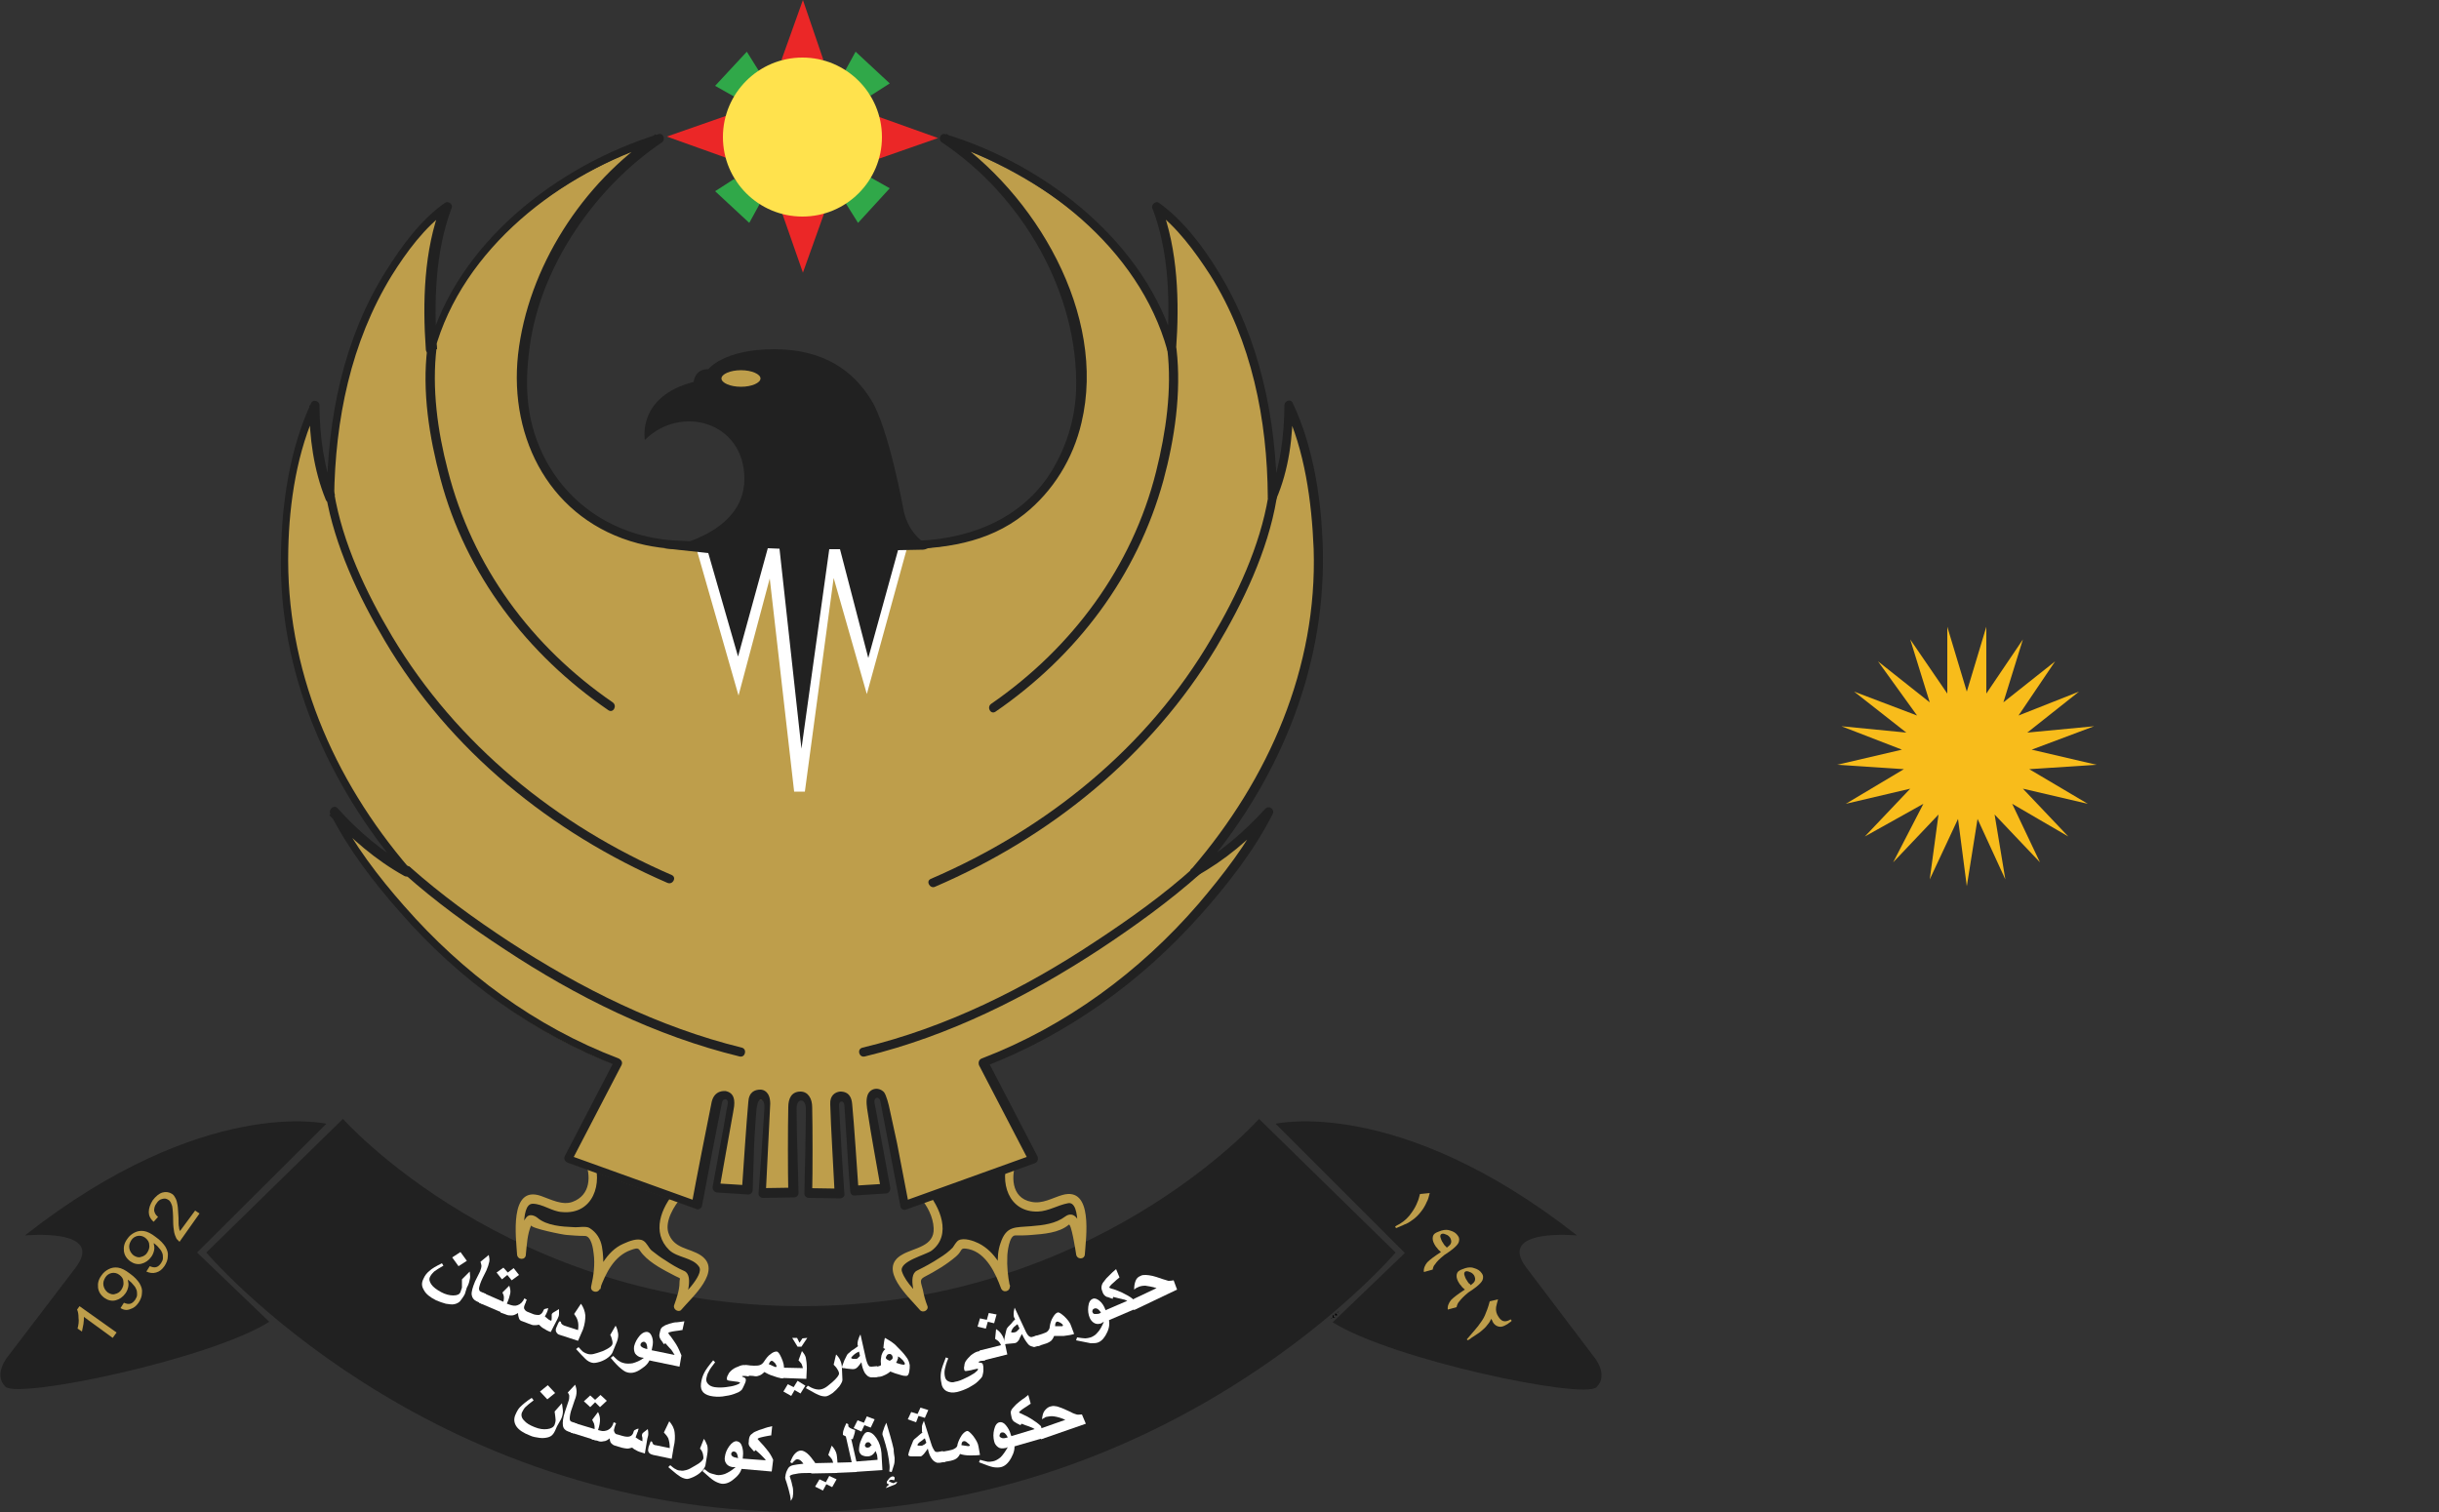 <?xml version="1.0" encoding="UTF-8"?>
<!-- Generator: Adobe Illustrator 19.0.0, SVG Export Plug-In . SVG Version: 6.00 Build 0)  -->
<svg version="1.1" id="Layer_1" xmlns="http://www.w3.org/2000/svg" xmlns:xlink="http://www.w3.org/1999/xlink" x="0px" y="0px" viewBox="0 0 500 310" style="enable-background:new 0 0 500 310;" xml:space="preserve">
<rect x="0" y="0" width="500" height="310" fill="#333333" stroke="none"/>
<style type="text/css">
	.st0{fill:#E9292B;}
	.st1{fill:#249045;}
	.st2{fill:#F8BC1B; transform: translateX(-519px);}
	.st3{fill:#212121;}
	.st4{fill:#BE9E4B;}
	.st5{fill:#EB2727;}
	.st6{fill:#30A849;}
	.st7{fill:#FFE24D;}
	.st8{fill:#FFFFFF;}
	.st9{fill:#010101;}
</style>

<g id="XMLID_339_">
	<defs>
		<rect id="SVGID_3_" x="-5685.9" y="-6848.4" width="14400" height="14400"/>
	</defs>
	<clipPath id="SVGID_2_">
		<use xlink:href="#SVGID_3_" style="overflow:visible;"/>
	</clipPath>
</g>
<g id="XMLID_539_">
	<g id="XMLID_511_">
		<defs>
			<rect id="SVGID_1_" x="-6636.4" y="-6604.5" width="14400" height="14400"/>
		</defs>
		<clipPath id="SVGID_4_">
			<use xlink:href="#SVGID_1_" style="overflow:visible;"/>
		</clipPath>
	</g>
</g>
<path id="XMLID_216_" class="st3" d="M66.9,230.4c0,0-25.1-5.9-61.8,22.9c0,0,16.6-1.6,10.4,6.6L1.7,278c0,0-3.2,3.7-0.6,6.3  c2.6,2.6,41.9-5.6,54.1-13.3l-14.8-14.2L66.9,230.4z"/>
<path id="XMLID_215_" class="st3" d="M261.5,230.4c0,0,25.1-5.9,61.8,22.9c0,0-16.6-1.6-10.4,6.6l13.8,18.2c0,0,3.2,3.7,0.6,6.3  s-41.9-5.6-54.1-13.3l14.8-14.2L261.5,230.4z"/>
<path id="XMLID_214_" class="st3" d="M286.1,256.8l-28-27.4c0,0-33.9,38.4-93.9,38.4c-60-0.1-93.9-38.4-93.9-38.4l-28,27.4  c0,0,44.9,53.1,121.7,53.2v0c0.1,0,0.1,0,0.2,0c0.1,0,0.1,0,0.2,0v0C241.1,309.8,286.1,256.8,286.1,256.8"/>
<path id="XMLID_213_" class="st3" d="M139.2,244.9c0,0-7.5,8.4,0.9,12.1c0,0,7.7,1.2,2.8,6.6l-3.7,4.4c0,0,1.6-4.1,1.1-6.5  c0,0-7.4-3.4-8.7-6.3c0,0-5.8-1.2-9.2,8.8c0,0,2.1-9.4-1.7-11.5c0,0-8.4,0.3-10.9-2.2c-2-2-2.6,7-2.6,7c-1.5-19.3,4.4-7.9,10.7-9.9  c6.3-2,3.2-9.6,3.2-9.6L139.2,244.9z"/>
<path id="XMLID_212_" class="st4" d="M138.5,244.2c-3,3.4-5,8.5-1.3,12.1c1.7,1.6,4.8,1.5,6.1,3.4c1.2,1.7-3.8,6.4-4.9,7.6  c0.5,0.3,1,0.6,1.5,0.9c0.6-1.5,2.5-6.6,0.4-7.6c-1.4-0.6-2.7-1.4-3.9-2.2c-1-0.6-1.9-1.3-2.8-2c-0.6-0.5-1-1.6-1.7-2  c-1.1-0.7-3,0.1-4.1,0.6c-3.5,1.5-5.3,5.5-6.5,8.8c0.6,0.2,1.2,0.3,1.8,0.5c0.6-2.8,0.8-5.8,0.3-8.7c-0.3-1.6-1.1-2.9-2.5-3.8  c-0.7-0.5-2.5-0.1-3.3-0.2c-2.4-0.1-5.5-0.3-7.4-1.9c-0.6-0.5-1.7-0.9-2.3-0.1c-1.6,2-1.7,5.2-1.9,7.7h1.8  c-0.1-1.4-1.4-10.5,1.4-10.5c2,0,4,1.6,6,1.7c6.4,0.6,8.5-5.9,6.4-11c-0.4,0.4-0.8,0.8-1.1,1.1c6.1,2.4,12.2,4.7,18.3,7.1  c1.1,0.4,1.6-1.4,0.5-1.8c-6.1-2.4-12.2-4.7-18.3-7.1c-0.6-0.2-1.4,0.5-1.1,1.1c1.3,3.2,1.2,7.1-2.5,8.5c-2.1,0.8-4.5-0.5-6.5-1.2  c-6.6-2.3-5.1,8.7-4.9,12c0.1,1.2,1.8,1.2,1.8,0c0.2-2,0.3-4.2,1.1-6c-0.3,0.6,6.7,2,7.3,2c1.2,0.1,2.5,0.2,3.7,0.2  c1.3,0,1.7,2.6,1.8,3.6c0.3,2.2,0,4.5-0.5,6.7c-0.3,1.2,1.4,1.6,1.8,0.5c1.2-3.2,2.9-6.7,6.3-7.9c1.9-0.7,1.5-0.2,2.5,0.9  c1.7,1.9,4.3,3.2,6.6,4.4c1.4,0.7,0.9,0.2,0.9,1.4c0,1.5-0.6,3.2-1.1,4.6c-0.3,0.9,1,1.6,1.5,0.9c2.1-2.5,8.5-8,4-11.1  c-2.4-1.6-5.6-1.3-6.7-4.7c-0.7-2.4,1.2-5.5,2.7-7.2C140.6,244.6,139.3,243.3,138.5,244.2"/>
<path id="XMLID_211_" class="st3" d="M189.2,244.9c0,0,7.5,8.4-0.9,12.1c0,0-7.6,1.2-2.8,6.6l3.7,4.4c0,0-1.6-4.1-1.1-6.5  c0,0,7.4-3.4,8.7-6.3c0,0,5.8-1.2,9.2,8.8c0,0-2.1-9.4,1.7-11.5c0,0,8.4,0.3,10.9-2.2c2-2,2.6,7,2.6,7c1.5-19.3-4.4-7.9-10.7-9.9  c-6.3-2-3.2-9.6-3.2-9.6L189.2,244.9z"/>
<path id="XMLID_210_" class="st4" d="M188.6,245.5c1.5,1.7,2.7,4,2.8,6.3c0.2,3.8-4,4-6.4,5.4c-5.3,2.9,1.4,8.8,3.6,11.4  c0.6,0.7,1.9,0,1.5-0.9c-0.4-1-0.7-2.1-0.9-3.2c-0.4-1.6-0.8-2.1,0.3-2.7c2.3-1.2,4.5-2.5,6.5-4.2c1.5-1.3,0.6-1.9,2.6-1.5  c3.6,0.8,5.5,5,6.6,8c0.4,1.1,2,0.7,1.8-0.5c-0.4-2-0.6-4-0.5-6c0-0.8,0.4-4.3,1.6-4.3c1.1,0,2.2,0,3.3-0.1c2.5-0.2,5.7-0.4,7.7-2.1  c0.5-0.4,1.4,5.3,1.5,6c0.1,1.2,1.8,1.2,1.8,0c0.2-3.2,1.8-13.9-4.6-12.1c-2.1,0.6-4.1,1.9-6.4,1.4c-4.2-0.8-4.2-5.5-2.9-8.6  c0.3-0.6-0.5-1.4-1.1-1.1c-6.1,2.4-12.2,4.7-18.3,7.1c-1.1,0.4-0.6,2.2,0.5,1.8c6.1-2.4,12.2-4.7,18.3-7.1c-0.4-0.4-0.8-0.8-1.1-1.1  c-2,4.9-0.1,11.2,6,11c2.2-0.1,4-1.3,6.1-1.7c3-0.7,1.8,9.2,1.7,10.5h1.8c-0.2-2.3-0.2-5.6-1.7-7.5c-0.6-0.8-1.5-0.9-2.3-0.3  c-2,1.5-4.5,1.8-7,2c-3.2,0.3-5.1-0.2-6.3,3.5c-1,2.8-0.5,6.4,0.2,9.3c0.6-0.2,1.2-0.3,1.8-0.5c-1.3-3.5-3.1-7.1-6.5-8.8  c-1-0.5-3-1.2-4.1-0.6c-0.5,0.3-0.9,1.1-1.2,1.5c-0.8,0.8-1.7,1.5-2.7,2.1c-1.5,1-3,1.8-4.6,2.6c-2.1,1-0.2,6.1,0.4,7.6  c0.5-0.3,1-0.6,1.5-0.9c-1.6-1.9-4.2-4.1-5-6.5c-0.7-2.1,4.9-3.4,6.1-4.3c4.2-3.2,1.7-9-1.1-12.2  C189.1,243.3,187.8,244.6,188.6,245.5"/>
<path id="XMLID_209_" class="st4" d="M244.9,179.3c41.8-47.9,19.1-95.6,19.1-95.6c0.2,10.8-3.3,18.9-3.3,18.9  C260.5,59.5,236.9,43,236.9,43c4.4,10.8,3.1,29.2,3.1,29.2C231.7,40.6,193.4,29,193.4,29s32.1,21.3,27.6,56.4c0,0-3.4,27-34.3,27  h-45.1c-30.9,0-34.3-27-34.3-27C102.8,50.3,134.9,29,134.9,29S96.7,40.6,88.3,72.3c0,0-1.3-18.5,3.1-29.2c0,0-23.5,16.5-23.7,59.6  c0,0-3.5-8.1-3.3-18.9c0,0-22.6,47.7,19.1,95.6c0,0-8.1-4.4-15.2-12.3c0,0,18.2,36.3,58.5,51.4l-10.3,19.8l26.4,9.5l4.1-21.2  c0,0,0.5-1.8,1.8-1.6c1.3,0.2,1.1,2.2,1.1,2.2l-3.1,17l6.4,0.4l1.2-17.9c0,0,0.1-1.4,1.8-1.2c1.6,0.2,1.2,1.6,1.2,1.6l-1.1,18.1  l6.4-0.1l-0.3-18.4c0,0,0.2-1.1,1.9-1.2c1.7,0.1,1.9,1.2,1.9,1.2l-0.3,18.4l6.4,0.1l-1.1-18.1c0,0-0.4-1.4,1.2-1.6s1.8,1.2,1.8,1.2  l1.2,17.9l6.4-0.4l-3.1-17c0,0-0.1-2.2,1.2-2.5c1.3-0.2,1.7,1.8,1.7,1.8l4.1,21.2l26.4-9.5l-10.3-19.8C241.8,203.3,260,167,260,167  C253,174.9,244.9,179.3,244.9,179.3"/>
<path id="XMLID_208_" class="st3" d="M245.7,179.4c16-18.5,25.9-41.4,25.5-66.1c-0.2-10.2-1.8-21.4-6.2-30.7  c-0.4-0.9-1.7-0.4-1.7,0.5c0,6.1-0.9,13-3.2,18.4c0.6,0.2,1.1,0.3,1.7,0.5c-0.2-16.2-3.5-32.5-12.1-46.4c-3.1-5.1-7.2-10.5-12.1-14  c-0.6-0.5-1.6,0.3-1.4,1c3.5,9,3.7,19.5,3,29c0.6-0.1,1.2-0.2,1.8-0.2c-5.9-21.5-26.5-37.6-47.2-43.9c-1-0.3-1.6,1.1-0.7,1.7  c16.5,11,28.1,31,27.5,50.8c-0.2,6-2.1,12.3-5.8,17.8c-6.5,9.4-17.5,13.1-28.5,13.1h-25.5c-7.5,0-15.2,0.4-22.7-0.1  c-11.7-0.8-21.7-7.1-26.8-17.6c-3.7-7.6-3.8-15.3-2.5-23.5c2.6-15.9,13.5-31.5,26.9-40.5c0.8-0.6,0.3-2-0.7-1.7  c-20.8,6.4-41.4,22.4-47.2,43.9c0.6,0.1,1.2,0.2,1.8,0.2c-0.7-9.5-0.4-20,3-29c0.3-0.7-0.7-1.5-1.4-1c-5,3.5-8.9,8.9-12.1,14  C70.4,69.4,67.1,85.9,67,102c0.6-0.2,1.1-0.3,1.7-0.5c-2.3-5.4-3.2-12.3-3.2-18.4c0-0.9-1.3-1.3-1.7-0.5c-4.4,9.4-6,20.4-6.2,30.7  c-0.6,24.6,9.6,47.6,25.5,66.1c0.4-0.5,0.7-1,1.1-1.5c-5.6-3.1-10.7-7.4-15-12.2c-0.7-0.8-1.9,0.2-1.5,1.1  c3.7,7.3,8.9,14.1,14.3,20.2c12.1,13.9,27.4,25,44.7,31.6c-0.2-0.5-0.4-0.9-0.6-1.4l-10.3,19.8c-0.3,0.6,0,1.1,0.6,1.4  c8.8,3.2,17.6,6.3,26.4,9.5c0.4,0.2,1-0.2,1.1-0.6c1.3-6.9,2.7-14.3,4.1-21.2c0.2-1.1,1.4-0.9,1.2,0.2c-0.4,1.9-0.8,4.7-1.2,6.6  c-0.6,3.5-1.3,6.9-1.9,10.4c-0.1,0.6,0.3,1.1,0.9,1.2c2.1,0.1,4.3,0.3,6.4,0.4c0.5,0,0.9-0.4,0.9-0.9l0.3-9.3c0.1-2,0.3-5.4,0.5-7.4  c0.1-0.7,0.3-1.9,0.9-1.8c0.8,0.1,0.7,1.2,0.7,1.9c0-0.3-0.3,4.8-0.5,7.6c-0.2,3.2-0.5,6.5-0.7,9.7c0,0.5,0.4,0.9,0.9,0.9  c2.1,0,4.3-0.1,6.4-0.1c0.5,0,0.9-0.4,0.9-0.9c-0.1-6.1-0.4-11.3-0.4-17.4c0-2.1,1.9-2.1,1.9,0.1c0,0.6,0,0.9,0,1.6  c0,2.2-0.1,4.4-0.1,6.6c-0.1,3.1-0.1,6.1-0.2,9.2c0,0.5,0.4,0.9,0.9,0.9l6.4,0.1c0.5,0,1-0.4,0.9-0.9c-0.4-6-0.8-12.1-1.1-18.1  c-0.1-1.1,1.1-1.2,1.1,0c0,0.5,0.1,0.9,0.1,1.4c0.1,2.1,0.3,4.1,0.4,6.2c0.2,3.3,0.4,6.6,0.7,9.9c0,0.5,0.4,1,0.9,0.9  c2.1-0.1,4.2-0.3,6.4-0.4c0.6,0,1-0.6,0.9-1.2c-0.6-3.3-1.2-6.5-1.8-9.8l-1.4-7.5c-0.2-1,0.4-1.1,0.4-1.1c0.1-0.1,0.7,0,0.8,0.8  c1.3,6.9,2.8,14.6,4.1,21.5c0.1,0.5,0.7,0.8,1.1,0.6c8.8-3.1,17.6-6.3,26.4-9.5c0.6-0.2,0.8-0.8,0.6-1.4  c-3.4-6.6-6.9-13.2-10.3-19.8c-0.2,0.5-0.4,0.9-0.6,1.4c17.1-6.6,32.1-17.4,44.3-31.1c5.6-6.3,11-13.2,14.8-20.7  c0.5-0.9-0.7-1.9-1.5-1.1c-4.3,4.7-9.3,9.1-15,12.2c-1,0.6-0.1,2.2,0.9,1.6c5.8-3.2,11-7.6,15.4-12.5c-0.5-0.4-1-0.7-1.5-1.1  c-3.5,7-8.5,13.4-13.5,19.3c-12,13.9-27.2,25.1-44.4,31.7c-0.6,0.2-0.8,0.8-0.6,1.4c3.4,6.6,6.9,13.2,10.3,19.8  c0.2-0.5,0.4-0.9,0.6-1.4c-8.8,3.2-17.6,6.3-26.4,9.5c0.4,0.2,0.8,0.4,1.1,0.6c-0.8-4.2-1.6-8.3-2.4-12.5c-0.5-2.4-1-4.5-1.5-6.9  c-0.2-1-0.7-3-1.2-3.6c-1.2-1.2-3-0.7-3.4,0.8c-0.3,1-0.1,2.3,0.1,3.5c0.6,4.1,1.9,11.1,2.7,15.7c0.3-0.4,0.6-0.8,0.9-1.2  c-2.1,0.1-4.3,0.3-6.4,0.4l0.9,0.9c-0.3-4.2-0.9-13.5-1.3-17.6c-0.2-2.6-1.9-2.6-2.5-2.6c-1,0.1-2.1,0.8-2,2.6  c0.1,4.3,0.7,13.9,0.9,18.2l0.9-0.9l-6.4-0.1l0.9,0.9c0.1-4.1,0.1-13.4,0-17.5c0-1.7-0.8-3.2-2.4-3.2c-1.9,0-2.5,1.5-2.5,3.2  c-0.1,4.3-0.1,13.1,0,17.4l0.9-0.9c-2.1,0-4.2,0.1-6.4,0.1l0.9,0.9l0.9-18.2c0-2.5-1.4-2.9-2-2.9c-1.2,0-2.4,0.5-2.5,2.6  c-0.4,4.4-1,13.5-1.3,17.9l0.9-0.9c-2.1-0.1-4.2-0.3-6.4-0.4c0.3,0.4,0.6,0.8,0.9,1.2c0.8-4.5,1.2-6.9,2-11.3c0.2-1.3,0.8-4.3,1-5.7  c0.2-1.9-0.4-2.8-1.7-3.1c-0.2,0-2.3-0.3-2.9,2.2c-0.9,4.4-3.3,16.6-4.1,21c0.4-0.2,0.8-0.4,1.1-0.6c-8.8-3.2-17.6-6.3-26.4-9.5  c0.2,0.5,0.4,0.9,0.6,1.4l10.3-19.8c0.3-0.6,0-1.1-0.6-1.4c-17.1-6.5-31.9-17.5-43.9-31.2c-5.3-6-10.4-12.7-14-19.8l-1.4,1.1  c4.4,4.8,9.6,9.3,15.4,12.5c1,0.5,1.8-0.7,1.1-1.5c-15.8-18.4-25.5-41-24.9-65.5c0.2-9.6,1.8-20.2,6-29c-0.6-0.2-1.1-0.3-1.7-0.5  c0,6.5,0.9,13.3,3.4,19.4c0.4,0.9,1.7,0.4,1.7-0.5c0.2-15.9,3.4-31.8,11.8-45.5c3-4.8,6.8-10,11.5-13.3c-0.5-0.3-0.9-0.7-1.4-1  c-3.5,9.1-3.8,19.8-3.1,29.5c0.1,1,1.5,1.3,1.8,0.2c5.7-20.9,25.8-36.5,46-42.7c-0.2-0.6-0.5-1.1-0.7-1.7  c-15,10-26.2,27.4-28.2,45.2c-1.9,17.4,6.8,34,24.6,38.7c7.7,2,16.2,1.2,24.1,1.2H184c9.3,0,18.5-1.2,26-7.2  c5.9-4.7,10-11.4,11.7-18.7c5.3-22.2-9.5-47.2-27.7-59.3c-0.2,0.6-0.5,1.1-0.7,1.7c20.2,6.2,40.2,21.8,46,42.7  c0.3,1,1.7,0.8,1.8-0.2c0.7-9.6,0.4-20.4-3.1-29.5c-0.5,0.3-0.9,0.7-1.4,1c4.6,3.3,8.4,8.5,11.5,13.3c8.5,13.5,11.7,29.7,11.8,45.5  c0,0.8,1.3,1.4,1.7,0.5c2.6-6,3.5-12.9,3.4-19.4c-0.6,0.2-1.1,0.3-1.7,0.5c4.2,8.8,5.6,19.4,6,29c0.8,24.4-9.2,47.2-24.9,65.5  C243.6,179,244.9,180.3,245.7,179.4"/>
<path id="XMLID_207_" class="st3" d="M82.8,179.1c6.4,5.7,13.4,10.8,20.6,15.5c14.8,9.8,31,17.8,48.2,22c1.2,0.3,1.6-1.5,0.5-1.8  c-17.1-4.2-33.1-12.2-47.8-21.8c-7-4.6-13.9-9.6-20.2-15.2C83.2,177,81.9,178.3,82.8,179.1"/>
<path id="XMLID_206_" class="st3" d="M87.6,71.4c-1.1,8.8,0.4,18.3,2.7,26.8c5.2,19.6,17.8,36,34.4,47.4c1,0.7,1.9-0.9,0.9-1.6  c-16.7-11.5-28.8-27.9-33.8-47.6c-2.1-8-3.3-16.8-2.3-25.1C89.6,70.2,87.8,70.2,87.6,71.4"/>
<path id="XMLID_205_" class="st3" d="M66.8,101.4c1.8,10.5,6.7,20.9,12.1,30c13.3,22.5,34.1,39.3,57.9,49.6c1.1,0.5,2-1.1,0.9-1.6  c-23.6-10.2-44-26.7-57.3-48.9c-5.3-8.9-10.2-19.2-11.9-29.5C68.4,99.8,66.6,100.3,66.8,101.4"/>
<path id="XMLID_204_" class="st3" d="M244.8,177.8c-6.2,5.6-13.2,10.6-20.2,15.2c-14.6,9.7-30.7,17.7-47.8,21.8  c-1.2,0.3-0.7,2.1,0.5,1.8c17.3-4.2,33.4-12.3,48.2-22c7.1-4.7,14.2-9.8,20.6-15.5C247,178.3,245.6,177,244.8,177.8"/>
<path id="XMLID_203_" class="st3" d="M239.3,71.6c1,8.3-0.3,17.1-2.3,25.1c-4.9,19.6-17.3,36.2-33.8,47.6c-1,0.7-0.1,2.3,0.9,1.6  c16.7-11.5,29-27.8,34.4-47.4c2.3-8.5,3.7-18,2.7-26.8C241,70.4,239.2,70.4,239.3,71.6"/>
<path id="XMLID_202_" class="st3" d="M260,101.8c-1.7,10.2-6.4,20.2-11.6,29c-13.1,22.5-33.9,39.2-57.6,49.4  c-1.1,0.5-0.1,2.1,0.9,1.6c23.7-10.2,44.2-26.8,57.6-49c5.5-9.2,10.6-19.8,12.4-30.5C262,101.1,260.2,100.6,260,101.8"/>
<polygon id="XMLID_201_" class="st5" points="136.7,28 149,23.7 149,32.4 "/>
<polygon id="XMLID_200_" class="st5" points="164.6,0 168.8,12.3 160.2,12.3 "/>
<polygon id="XMLID_199_" class="st5" points="164.6,55.9 160.3,43.6 169,43.6 "/>
<polygon id="XMLID_198_" class="st6" points="146.6,17.6 153.1,10.6 155.6,14.6 150.5,19.8 "/>
<polygon id="XMLID_197_" class="st6" points="153.6,45.7 146.6,39.2 150.5,36.7 155.8,41.7 "/>
<polygon id="XMLID_196_" class="st5" points="192.3,28.3 180,32.6 180,23.9 "/>
<polygon id="XMLID_195_" class="st6" points="182.4,38.6 175.9,45.7 173.4,41.7 178.5,36.4 "/>
<polygon id="XMLID_194_" class="st6" points="175.4,10.6 182.4,17.1 178.5,19.6 173.2,14.6 "/>
<path id="XMLID_193_" class="st7" d="M180.8,28.1c0,9-7.3,16.3-16.3,16.3c-9,0-16.3-7.3-16.3-16.3c0-9,7.3-16.3,16.3-16.3  C173.5,11.8,180.8,19.1,180.8,28.1"/>
<polygon id="XMLID_192_" class="st8" points="142.6,111.9 151.4,142.6 157.8,118.6 162.8,162.3 165,162.3 170.9,118.5 177.7,142.3   186.4,110.7 173.5,109.3 161.8,108.1 149.2,109.4 143,111.1 "/>
<path id="XMLID_191_" class="st3" d="M191.1,112.2c-5.2-2.3-5.9-7.8-5.9-7.8s-3-16.6-6.6-22.4c-3.6-5.8-9.5-10.4-19.9-10.4  c-10.4,0-13.5,4.1-13.5,4.1c-2.8-0.1-3,2.6-3,2.6c-11.7,3-10,11.9-10,11.9c7.3-7.3,20.4-3.8,20.4,8s-16.5,14.2-16.5,14.2l9.1,1  l6.1,21.2l6.1-22.2l2.4,0.1l4.5,41l5.7-40.9h2.2l5.8,22.3l6.1-22.1l5.1-0.1C190.2,112.6,190,112.3,191.1,112.2"/>
<path id="XMLID_190_" class="st4" d="M155.9,77.6c0,0.9-1.8,1.7-4,1.7c-2.2,0-4-0.8-4-1.7c0-0.9,1.8-1.7,4-1.7  C154.1,75.9,155.9,76.7,155.9,77.6"/>
<g id="XMLID_91_">
	<path id="XMLID_144_" class="st8" d="M95.3,265.3c-0.3,0.6-0.7,1.1-1,1.5c-0.3,0.3-0.7,0.5-1.2,0.6c-0.4,0.1-1,0-1.7-0.1   c-0.7-0.2-1.3-0.4-2-0.7c-1.2-0.6-2.1-1.3-2.5-2.1c-0.5-0.8-0.5-1.5-0.1-2.3c0.3-0.7,0.7-1.2,1.2-1.6c0.5-0.5,1.4-1,2.6-1.6   l0.3,0.5c-0.9,0.5-1.5,0.9-1.9,1.2c-0.3,0.3-0.6,0.6-0.8,1c-0.3,0.5-0.2,1,0.2,1.6c0.4,0.6,1.1,1.1,2,1.6c0.9,0.5,1.8,0.7,2.5,0.7   c0.8,0,1.3-0.2,1.5-0.7c0.1-0.3,0.2-0.6,0.3-0.9c0-0.3,0-0.9,0-1.7l1.6-1.6c0.1,0.8,0.1,1.3,0,1.6c-0.1,0.5-0.2,1-0.6,1.7   L95.3,265.3z M95.7,258.5l-1.7,1.1l-1.3-1.8l1.7-1.1L95.7,258.5z"/>
	<path id="XMLID_142_" class="st8" d="M98.8,267.3l-1.1-0.5c-0.6-0.3-0.9-0.7-1-1.3c-0.1-0.6,0.2-1.6,0.7-2.8l1-2   c0.2-0.5,0.3-0.9,0.3-1.2c0-0.2-0.1-0.4-0.2-0.8l1.7-1.4c0.1,0.5,0.2,1,0.1,1.4c-0.1,0.5-0.3,1.1-0.6,1.8l-0.7,1.4   c-0.5,1-0.7,1.7-0.8,2.2c0,0.4,0.1,0.6,0.3,0.7l1.1,0.5L98.8,267.3z"/>
	<path id="XMLID_139_" class="st8" d="M103.1,269.2l-4.9-2.1l0.9-2l4.1,1.8c0.1-0.4,0.1-0.7,0.1-1c0-0.2-0.1-0.5-0.3-0.9l1.4-1.4   c0.2,0.6,0.3,1.1,0.2,1.6c-0.1,0.5-0.3,1.2-0.7,2.1L103.1,269.2z M106.4,261.4l-1.5,1.1l-0.9-1.1l-1.1,0.9l-1.1-1.4l1.4-1l0.9,1   l1.2-0.9L106.4,261.4z"/>
	<path id="XMLID_137_" class="st8" d="M112.9,273.1c-0.6-0.2-1.1-0.5-1.4-0.7c-0.4-0.2-0.7-0.5-1-0.8c-0.4,0.1-0.7,0.1-1,0.1   c-0.3,0-0.6-0.1-1.1-0.3l-1.3-0.5c-0.4-0.1-0.6-0.3-0.7-0.6c-0.1-0.3-0.2-0.6-0.2-1.1c-0.5,0.3-0.9,0.5-1.3,0.5   c-0.4,0-0.8,0-1.2-0.2l-1.1-0.4l0.8-2l1.1,0.4c0.6,0.2,1.1,0.3,1.6,0.1c0.6-0.2,1.1-0.7,1.4-1.4l0.5,0.3c-0.1,0.2-0.2,0.3-0.2,0.5   c-0.1,0.2-0.2,0.4-0.3,0.7c-0.1,0.3-0.1,0.5,0,0.7c0.1,0.2,0.3,0.4,0.5,0.5l1,0.4c0.6,0.3,1.1,0.3,1.5,0.3c0.4-0.1,0.7-0.4,0.9-0.9   c0-0.1,0.1-0.2,0.2-0.3c0.1,0,0.2-0.1,0.4-0.1l0.4-0.1c0,0.1-0.1,0.2-0.1,0.4c-0.1,0.2-0.1,0.3-0.1,0.3c-0.1,0.3-0.3,0.6-0.5,1   c0.2,0.2,0.4,0.3,0.6,0.5c0.2,0.2,0.5,0.3,0.7,0.4c0.1-0.2,0.1-0.4,0.1-0.7c0-0.3,0-0.5,0-0.6c0-0.1,0.1-0.2,0.2-0.3   c0,0,0.1-0.1,0.3-0.2l1-0.6c0,0.4,0,0.7,0,1c0,0.3-0.1,0.6-0.3,1L112.9,273.1z"/>
	<path id="XMLID_135_" class="st8" d="M118.5,274.9l-3.7-1.2c-0.4-0.1-0.6-0.3-0.7-0.5c-0.2-0.2-0.2-0.6-0.1-0.9   c0.1-0.2,0.2-0.5,0.3-0.7c0.1-0.2,0.2-0.5,0.4-0.7l0.3,0.1c0,0.2,0,0.3,0.2,0.5c0.1,0.1,0.3,0.2,0.5,0.3l2.8,0.9   c0.1-0.8,0.1-1.4-0.1-2c-0.1-0.4-0.4-0.9-0.7-1.3l1.4-2.1c0.5,0.7,0.8,1.5,0.9,2.4c0,0.8-0.1,1.8-0.5,2.9L118.5,274.9z"/>
	<path id="XMLID_133_" class="st8" d="M125.6,277.2c-0.1,0.3-0.4,0.7-0.9,1.1c-0.5,0.4-1.1,0.7-1.7,0.9c-0.7,0.2-1.2,0.3-1.6,0.2   c-0.5-0.1-1-0.4-1.4-0.8c-0.4-0.4-1-1-1.9-2l0.5-0.4c0.4,0.4,0.7,0.8,1,1c0.3,0.2,0.6,0.3,0.9,0.4c0.4,0.1,0.8,0.1,1.2,0   c0.4-0.1,1.1-0.3,1.9-0.6c1.1-0.5,1.7-0.9,1.9-1.3c0.1-0.2,0.1-0.5,0-0.9c-0.1-0.4-0.2-0.8-0.4-1.1l1.1-1.9c0.3,0.5,0.4,1,0.5,1.5   c0.1,0.5,0,1.1-0.2,1.7L125.6,277.2z"/>
	<path id="XMLID_130_" class="st8" d="M133.3,278.4c-0.2,0.9-0.8,1.6-1.9,2.3c-1,0.7-1.9,0.9-2.7,0.7c-0.5-0.1-0.9-0.4-1.4-0.8   c-0.5-0.4-1.2-1.1-2.1-2.2l0.5-0.4c0.5,0.5,0.9,0.9,1.3,1.1c0.3,0.2,0.6,0.3,1,0.4c0.5,0.1,1.1,0.1,1.7,0c0.7-0.2,1.5-0.5,2.3-1.1   c-0.2,0-0.4-0.1-0.6-0.1c-0.5-0.1-0.9-0.4-1.2-0.8c-0.2-0.4-0.3-0.9-0.2-1.5c0.2-0.8,0.6-1.5,1.1-2.1c0.6-0.7,1.2-0.9,1.7-0.8   c0.4,0.1,0.7,0.5,0.9,1.1c0.2,0.6,0.2,1.3,0,2.1L133.3,278.4z M132.7,276.6c0-0.9-0.2-1.3-0.6-1.5c-0.2,0-0.3,0-0.5,0.1   c-0.1,0.1-0.2,0.2-0.3,0.4c0,0.2,0,0.4,0.2,0.5c0.2,0.2,0.5,0.3,0.8,0.4L132.7,276.6z"/>
	<path id="XMLID_128_" class="st8" d="M139.3,280.2l-6.8-1.4l0.4-2.1l5.4,1.1c-0.2-0.3-0.3-0.5-0.5-0.8c-0.1-0.2-0.3-0.4-0.6-0.7   c-0.3-0.3-0.5-0.6-0.8-0.9l-0.3,0.2c-0.4-0.6-0.6-0.9-0.7-1c-0.2-0.4-0.3-0.7-0.2-1.1c0.1-0.5,0.2-0.9,0.3-1.1   c0.2-0.3,0.5-0.5,0.9-0.7c0.4-0.1,0.7-0.3,1.2-0.4c0.3-0.1,0.7-0.2,1.2-0.2c0.2,0,0.7-0.1,1.5-0.2l-0.4,1.8c0,0-0.3,0-0.7,0.1   c-0.6,0.1-1,0.1-1.4,0.2c-0.5,0.1-0.8,0.2-0.8,0.3c0,0,0.1,0.3,0.5,0.7c0.4,0.6,0.8,1.1,1.1,1.6c0.5,0.8,0.8,1.6,1.1,2.3   L139.3,280.2z"/>
	<path id="XMLID_126_" class="st8" d="M153.5,282.2l-0.7-0.1c-0.2,0-0.4,0-0.5,0c-0.1,0-0.2,0.1-0.2,0.1c0,0,0.1,0.1,0.4,0.2   c0.3,0.1,0.4,0.3,0.4,0.5c0,0.3-0.1,0.6-0.3,1s-0.3,0.7-0.5,1c-0.2,0.2-0.5,0.5-1.1,0.7c-0.7,0.3-1.4,0.5-2.2,0.6   c-0.9,0.2-1.8,0.2-2.6,0.1c-0.9-0.1-1.6-0.4-2-0.8s-0.6-1-0.5-1.8c0.1-0.8,0.3-1.5,0.6-2.1c0.3-0.7,1-1.6,1.9-2.7l0.4,0.4   c-0.6,0.8-1.1,1.4-1.3,1.9c-0.3,0.5-0.4,0.9-0.5,1.4c-0.1,0.5,0.1,0.9,0.4,1.2c0.3,0.3,0.7,0.5,1.3,0.6c0.7,0.1,1.5,0.1,2.3,0   c0.8-0.1,1.4-0.2,2-0.4c0.6-0.2,0.9-0.4,0.9-0.5c0-0.1-0.1-0.1-0.5-0.2c-0.3,0-0.6-0.1-0.8-0.1c-0.6-0.1-1-0.1-1.2-0.2   c-0.2-0.1-0.2-0.2-0.2-0.3c0-0.3,0.1-0.6,0.3-0.9c0.1-0.3,0.3-0.5,0.5-0.7c0.4-0.4,0.9-0.7,1.5-0.9c0.6-0.3,1.1-0.4,1.6-0.3   l0.9,0.1L153.5,282.2z"/>
	<path id="XMLID_123_" class="st8" d="M160.6,282.6c-0.6,0-1.3-0.2-2.1-0.5c-0.7-0.2-1.3-0.5-1.8-0.8c-0.4,0.4-0.8,0.7-1.3,0.8   c-0.2,0.1-0.6,0.1-1,0l-1.7-0.1l0.1-2.1l1.7,0.1c0.5,0,0.9,0,1.2-0.1c0.4-0.1,0.7-0.4,0.9-0.7c0.4-0.6,0.8-1.2,1.4-1.6   c0.5-0.4,0.9-0.5,1.2-0.5c0.3,0,0.6,0.4,1,1.3c0.4,0.9,0.6,1.7,0.5,2.4L160.6,282.6z M159.2,280.1c0-0.1-0.1-0.3-0.3-0.6   c-0.3-0.3-0.5-0.5-0.7-0.5c-0.2,0-0.4,0.2-0.6,0.7c0.3,0.1,0.5,0.2,0.7,0.3c0.4,0.2,0.7,0.3,0.8,0.3   C159.1,280.2,159.2,280.2,159.2,280.1z"/>
	<path id="XMLID_119_" class="st8" d="M165.3,282.7l-5.3-0.2l0.1-2.1l4.5,0.1c-0.1-0.4-0.2-0.7-0.3-0.9c-0.1-0.1-0.3-0.4-0.6-0.7   l0.7-1.9c0.4,0.5,0.7,0.9,0.8,1.4c0.1,0.5,0.2,1.2,0.2,2.2L165.3,282.7z M165.1,284.1l-1,1.6l-1.2-0.7l-0.7,1.2l-1.6-0.9l0.9-1.5   l1.2,0.6l0.8-1.3L165.1,284.1z M165.5,274.3l-1.2,1.8l-0.8,0l-1.1-1.8l1,0l0.5,1l0.6-0.9L165.5,274.3z"/>
	<path id="XMLID_117_" class="st8" d="M172.7,282.9c0,0.3-0.2,0.7-0.6,1.3c-0.4,0.5-0.9,1-1.4,1.4c-0.6,0.4-1.1,0.7-1.5,0.7   c-0.5,0-1-0.1-1.6-0.4c-0.5-0.2-1.3-0.7-2.4-1.3l0.4-0.5c0.5,0.3,0.9,0.5,1.2,0.6c0.3,0.1,0.7,0.2,1,0.2c0.4,0,0.8-0.1,1.2-0.3   c0.4-0.2,0.9-0.6,1.6-1.2c0.9-0.8,1.4-1.4,1.4-1.8c0-0.2-0.1-0.5-0.3-0.8c-0.2-0.4-0.5-0.7-0.8-1l0.5-2.1c0.4,0.4,0.7,0.8,0.9,1.3   c0.2,0.5,0.3,1,0.3,1.6L172.7,282.9z"/>
	<path id="XMLID_114_" class="st8" d="M179.9,282.3l-1.1,0.1c-0.2,0-0.4,0-0.6-0.1c-0.3-0.1-0.6-0.4-0.9-0.8   c-0.3-0.5-0.6-1.3-0.7-2.2c-0.4,0.5-0.6,0.8-0.8,1c-0.3,0.3-0.6,0.4-0.8,0.4c-0.1,0-0.2,0-0.4,0l-1-0.1c-0.4-0.1-0.7-0.1-0.8-0.1   c-0.1,0-0.2-0.1-0.2-0.2c0-0.1,0.2-0.6,0.5-1.4c0.4-0.8,0.6-1.3,0.8-1.4c0.1-0.1,0.4-0.3,0.7-0.6c0.2-0.1,0.5-0.3,0.9-0.6l0.4-0.3   c0-0.1,0-0.1-0.1-0.2c0-0.1,0-0.1,0-0.2c0-0.2,0-0.5,0.1-0.8c0.1-0.3,0.2-0.7,0.5-1.2l1.1,4.9c0.2,0.8,0.4,1.3,0.6,1.5   c0.1,0.2,0.3,0.2,0.6,0.2l1.1-0.1L179.9,282.3z M176.3,278l-0.2-0.9c-0.2,0.1-0.3,0.2-0.4,0.2c-0.3,0.2-0.5,0.3-0.7,0.5   c-0.1,0.1-0.2,0.2-0.3,0.3c-0.1,0.1-0.2,0.2-0.2,0.3c0,0.1,0.1,0.1,0.3,0.2c0.2,0,0.4,0,0.6,0c0.1,0,0.3,0,0.4-0.1   S176.1,278.2,176.3,278z"/>
	<path id="XMLID_110_" class="st8" d="M186.5,279.9c0,0.4,0,0.8-0.1,1.3c-0.1,0.6-0.3,0.9-0.6,0.9c-0.2,0-0.6,0-1.2-0.2   c-0.7-0.2-1.4-0.4-2.1-0.7c-0.3,0.3-0.8,0.6-1.3,0.8c-0.4,0.2-0.8,0.3-1.3,0.3l-0.8,0.1l-0.2-2.1l0.8-0.1c0.2,0,0.3-0.1,0.5-0.1   c0.2-0.1,0.3-0.1,0.4-0.2l0-0.3c-0.1-0.6,0-1.2,0.1-1.7c0.2-0.6,0.4-1,0.8-1.3l-0.4-0.2c0-0.4,0.1-0.8,0.1-1c0-0.2,0.1-0.6,0.2-1.1   c0.9,0.5,1.8,1,2.5,1.8c0.7,0.7,1.3,1.3,1.8,2C186.2,278.7,186.4,279.3,186.5,279.9z M183,278.4c0-0.3-0.1-0.5-0.2-0.6   c-0.1-0.1-0.2-0.2-0.4-0.2c-0.3,0-0.5,0.1-0.6,0.3c-0.1,0.2-0.2,0.3-0.2,0.5c0,0.2,0.3,0.4,0.8,0.6c0.1-0.1,0.2-0.1,0.3-0.2   C182.9,278.7,183,278.5,183,278.4z M185.5,279.6c0-0.2-0.2-0.4-0.4-0.7c-0.3-0.3-0.6-0.6-1-0.8c0,0.3,0,0.5-0.1,0.6   c0,0.1-0.1,0.4-0.3,0.7c0.8,0.3,1.3,0.4,1.6,0.4C185.4,279.8,185.5,279.7,185.5,279.6z"/>
	<path id="XMLID_108_" class="st8" d="M202,278.9l-0.7,0.1c-0.2,0-0.4,0.1-0.5,0.1c-0.1,0.1-0.2,0.1-0.2,0.2c0,0,0.2,0.1,0.4,0.1   c0.3,0,0.5,0.2,0.5,0.4c0.1,0.3,0.1,0.6,0.1,1.1c0,0.4-0.1,0.8-0.2,1.2c-0.1,0.3-0.4,0.6-0.9,1.1c-0.5,0.5-1.2,0.9-1.9,1.3   c-0.8,0.4-1.6,0.7-2.4,0.9c-0.9,0.2-1.6,0.1-2.2-0.2c-0.5-0.3-0.9-0.8-1-1.6c-0.2-0.8-0.2-1.5-0.1-2.2c0.1-0.8,0.5-1.8,1-3.1   l0.5,0.2c-0.4,0.9-0.6,1.7-0.7,2.2c-0.1,0.5-0.1,1,0,1.5c0.1,0.5,0.3,0.8,0.7,1c0.4,0.2,0.9,0.3,1.4,0.1c0.7-0.1,1.4-0.4,2.2-0.8   c0.7-0.3,1.3-0.7,1.8-1c0.5-0.4,0.7-0.6,0.7-0.8c0-0.1-0.2-0.1-0.5,0c-0.3,0.1-0.6,0.1-0.8,0.2c-0.6,0.1-1,0.2-1.2,0.2   c-0.2,0-0.3-0.1-0.3-0.2c-0.1-0.3-0.1-0.6,0-0.9c0-0.3,0.1-0.6,0.2-0.8c0.3-0.5,0.7-0.9,1.1-1.3c0.5-0.4,1-0.7,1.4-0.8l0.9-0.2   L202,278.9z"/>
	<path id="XMLID_105_" class="st8" d="M204.3,269.5l-0.5,1.8l-1.3-0.3l-0.4,1.4l-1.7-0.4l0.5-1.7l1.4,0.3l0.4-1.4L204.3,269.5z    M206.5,277.7l-5.2,1.3l-0.5-2.1l4.4-1.1c-0.1-0.3-0.3-0.6-0.5-0.8c-0.1-0.1-0.4-0.3-0.7-0.5l0.2-2c0.5,0.3,0.9,0.7,1.2,1.2   c0.3,0.4,0.5,1.1,0.7,2.1L206.5,277.7z"/>
	<path id="XMLID_102_" class="st8" d="M213.4,275.8l-1.1,0.3c-0.2,0.1-0.4,0.1-0.6,0c-0.4-0.1-0.7-0.2-1-0.6c-0.4-0.5-0.8-1.1-1.2-2   c-0.3,0.5-0.5,0.9-0.6,1.2c-0.2,0.3-0.4,0.5-0.6,0.6c-0.1,0-0.2,0.1-0.4,0.1l-1.1,0.1c-0.4,0-0.7,0.1-0.8,0.1   c-0.1,0-0.2-0.1-0.2-0.1c0-0.1,0-0.6,0.2-1.5c0.2-0.8,0.3-1.4,0.4-1.6c0.1-0.2,0.3-0.4,0.6-0.7c0.2-0.2,0.4-0.4,0.7-0.8l0.4-0.4   c0-0.1-0.1-0.1-0.1-0.2c0-0.1-0.1-0.1-0.1-0.2c-0.1-0.2-0.1-0.4-0.1-0.8s0.1-0.7,0.2-1.2l2.1,4.5c0.3,0.7,0.6,1.2,0.9,1.4   c0.2,0.1,0.4,0.2,0.6,0.1l1.1-0.3L213.4,275.8z M209,272.4l-0.4-0.9c-0.2,0.1-0.3,0.2-0.4,0.3c-0.3,0.2-0.5,0.4-0.6,0.6   c-0.1,0.1-0.2,0.3-0.2,0.4c-0.1,0.1-0.1,0.2-0.1,0.3c0,0.1,0.1,0.1,0.3,0.1c0.2,0,0.4,0,0.6-0.1c0.1,0,0.2-0.1,0.3-0.2   C208.6,272.8,208.8,272.6,209,272.4z"/>
	<path id="XMLID_99_" class="st8" d="M220.2,273.5c-0.6,0.2-1.3,0.3-2.1,0.4c-0.7,0-1.4,0-2,0c-0.2,0.5-0.5,1-0.9,1.2   c-0.2,0.1-0.5,0.3-0.9,0.4l-1.6,0.5l-0.7-2l1.6-0.5c0.5-0.2,0.9-0.3,1.1-0.5c0.3-0.3,0.5-0.6,0.5-1c0.1-0.7,0.3-1.4,0.7-2   c0.3-0.5,0.6-0.8,0.9-0.9c0.3-0.1,0.7,0.2,1.4,0.8c0.7,0.7,1.2,1.3,1.4,2L220.2,273.5z M217.9,271.7c0-0.1-0.2-0.3-0.5-0.5   c-0.4-0.2-0.6-0.3-0.8-0.2c-0.2,0.1-0.3,0.4-0.3,0.9c0.3,0,0.6,0,0.7,0c0.5,0,0.8,0,0.8,0C217.9,271.8,217.9,271.8,217.9,271.7z"/>
	<path id="XMLID_96_" class="st8" d="M227.2,270.2c0.3,0.8,0.3,1.8-0.2,2.9c-0.5,1.1-1.1,1.8-1.8,2.1c-0.4,0.2-1,0.2-1.6,0.2   c-0.6-0.1-1.6-0.3-3-0.6l0.2-0.6c0.7,0.1,1.3,0.2,1.7,0.2c0.3,0,0.7-0.1,1.1-0.2c0.5-0.2,1-0.5,1.4-1c0.5-0.5,0.9-1.3,1.3-2.2   c-0.2,0.1-0.4,0.2-0.5,0.3c-0.5,0.2-1,0.2-1.4,0c-0.4-0.2-0.8-0.6-1-1.1c-0.3-0.7-0.4-1.5-0.3-2.3c0.1-0.9,0.4-1.4,0.9-1.6   c0.4-0.2,0.9,0,1.4,0.4c0.5,0.4,0.9,1,1.2,1.8L227.2,270.2z M225.7,269.1c-0.5-0.7-0.9-1-1.4-0.8c-0.2,0.1-0.3,0.2-0.3,0.3   c-0.1,0.2-0.1,0.3,0,0.5c0.1,0.2,0.2,0.3,0.5,0.3c0.3,0,0.6,0,0.9-0.1L225.7,269.1z"/>
	<path id="XMLID_94_" class="st8" d="M233.1,268.2l-6.3,2.7l-0.8-2l5.1-2.2c-0.3-0.1-0.6-0.3-0.9-0.3c-0.2-0.1-0.5-0.1-0.8-0.2   c-0.4-0.1-0.8-0.2-1.2-0.3l-0.1,0.4c-0.6-0.2-1-0.4-1.2-0.4c-0.4-0.2-0.6-0.4-0.8-0.8c-0.2-0.5-0.3-0.8-0.3-1.1   c0-0.3,0.1-0.7,0.3-1c0.2-0.3,0.5-0.6,0.7-0.9c0.2-0.2,0.5-0.5,0.9-0.9c0.2-0.2,0.5-0.5,1.1-1l0.7,1.7c0,0-0.2,0.2-0.6,0.5   c-0.4,0.4-0.8,0.7-1,0.9c-0.4,0.4-0.5,0.6-0.5,0.7c0,0,0.3,0.2,0.8,0.3c0.7,0.2,1.3,0.5,1.8,0.7c0.8,0.4,1.6,0.8,2.2,1.3   L233.1,268.2z"/>
	<path id="XMLID_92_" class="st8" d="M241.3,264.4l-8.8,4.2l-0.9-1.9l5.5-2.6c-0.9-0.3-1.7-0.4-2.3-0.5c-0.6,0-1.1,0.1-1.5,0.3   c-0.1,0.1-0.3,0.1-0.4,0.2c-0.1,0.1-0.3,0.2-0.4,0.3c0-0.7,0.1-1.3,0.3-1.8c0.2-0.5,0.5-0.8,1-1c0.3-0.2,0.7-0.2,1.1-0.2   c0.4,0,0.9,0.1,1.4,0.2c0.4,0.1,1.1,0.3,1.9,0.6c0.6,0.2,1,0.3,1.3,0.4c0.3,0,0.6,0,1.1-0.1L241.3,264.4z"/>
</g>
<g id="XMLID_43_">
	<path id="XMLID_88_" class="st8" d="M114.2,292.4c-0.3,0.7-0.5,1.2-0.8,1.6c-0.3,0.4-0.7,0.6-1.1,0.7c-0.4,0.1-1,0.2-1.7,0.1   c-0.7-0.1-1.4-0.2-2-0.5c-1.3-0.5-2.2-1.1-2.7-1.8c-0.5-0.7-0.6-1.5-0.3-2.3c0.3-0.7,0.6-1.3,1-1.7c0.5-0.5,1.3-1.2,2.4-1.9   l0.4,0.5c-0.8,0.6-1.4,1.1-1.7,1.4c-0.3,0.3-0.5,0.7-0.7,1.1c-0.2,0.5-0.1,1.1,0.4,1.6c0.5,0.6,1.2,1,2.2,1.4   c1,0.4,1.8,0.5,2.6,0.4c0.8-0.1,1.3-0.4,1.5-0.9c0.1-0.3,0.2-0.6,0.2-1c0-0.3-0.1-0.9-0.2-1.7l1.5-1.7c0.1,0.8,0.2,1.3,0.2,1.6   c0,0.5-0.1,1.1-0.4,1.7L114.2,292.4z M113.8,285.6l-1.6,1.3l-1.5-1.6l1.6-1.3L113.8,285.6z"/>
	<path id="XMLID_86_" class="st8" d="M117.6,293.9l-1.1-0.4c-0.6-0.2-1-0.6-1.1-1.2c-0.1-0.6,0-1.6,0.4-2.8l0.7-2.1   c0.2-0.5,0.2-0.9,0.2-1.2c0-0.2-0.1-0.4-0.3-0.7l1.5-1.6c0.2,0.5,0.3,1,0.3,1.4c0,0.5-0.1,1.1-0.4,1.8l-0.5,1.5   c-0.4,1-0.5,1.8-0.5,2.2c0,0.4,0.1,0.6,0.4,0.7l1.1,0.4L117.6,293.9z"/>
	<path id="XMLID_83_" class="st8" d="M122.1,295.3l-5.1-1.6l0.6-2l4.3,1.3c0-0.4,0-0.7-0.1-1c0-0.2-0.2-0.4-0.4-0.9l1.2-1.6   c0.3,0.6,0.4,1.1,0.4,1.6c0,0.5-0.1,1.2-0.4,2.1L122.1,295.3z M124.4,287.2l-1.4,1.3l-1-1l-1,1l-1.3-1.2l1.3-1.2l1,0.9l1.1-1   L124.4,287.2z"/>
	<path id="XMLID_81_" class="st8" d="M132.2,298c-0.6-0.2-1.1-0.3-1.5-0.5c-0.4-0.2-0.8-0.4-1.1-0.7c-0.4,0.1-0.7,0.2-1,0.2   c-0.3,0-0.7-0.1-1.2-0.2l-1.3-0.4c-0.4-0.1-0.6-0.3-0.8-0.5c-0.2-0.2-0.3-0.6-0.3-1c-0.4,0.3-0.8,0.6-1.3,0.6   c-0.4,0.1-0.8,0.1-1.2-0.1l-1.2-0.3l0.5-2.1l1.2,0.3c0.6,0.2,1.1,0.1,1.6-0.1c0.6-0.3,1-0.8,1.2-1.6l0.5,0.2   c-0.1,0.2-0.1,0.3-0.2,0.5c-0.1,0.2-0.1,0.4-0.2,0.7c-0.1,0.3,0,0.5,0.1,0.7c0.1,0.2,0.3,0.4,0.6,0.4l1,0.3   c0.7,0.2,1.2,0.2,1.5,0.1c0.4-0.1,0.7-0.5,0.8-1c0-0.1,0.1-0.2,0.2-0.3c0.1,0,0.2-0.1,0.4-0.2l0.4-0.1c0,0.1,0,0.2-0.1,0.4   c0,0.2-0.1,0.3-0.1,0.3c-0.1,0.3-0.2,0.6-0.4,1.1c0.2,0.1,0.4,0.3,0.6,0.4c0.2,0.1,0.5,0.3,0.8,0.4c0-0.2,0-0.4,0-0.7   c-0.1-0.3-0.1-0.5-0.1-0.6c0-0.1,0.1-0.2,0.1-0.3c0,0,0.1-0.1,0.2-0.2l0.9-0.7c0.1,0.4,0.1,0.7,0.1,1c0,0.3-0.1,0.6-0.2,1   L132.2,298z"/>
	<path id="XMLID_79_" class="st8" d="M137.7,299.1l-3.8-0.8c-0.4-0.1-0.6-0.2-0.8-0.4c-0.2-0.2-0.3-0.5-0.2-0.9   c0-0.2,0.1-0.5,0.2-0.7c0.1-0.3,0.2-0.5,0.3-0.8l0.3,0.1c0,0.2,0.1,0.3,0.2,0.5c0.1,0.1,0.3,0.2,0.5,0.2l2.9,0.6   c0-0.8-0.1-1.4-0.3-2c-0.2-0.4-0.5-0.8-0.9-1.2l1.1-2.3c0.6,0.7,1,1.4,1.1,2.3c0.1,0.8,0.1,1.8-0.2,3L137.7,299.1z"/>
	<path id="XMLID_77_" class="st8" d="M144.6,300.5c-0.1,0.3-0.3,0.7-0.8,1.2c-0.5,0.5-1,0.8-1.6,1.1c-0.7,0.3-1.2,0.5-1.6,0.4   c-0.5-0.1-1-0.3-1.5-0.7c-0.5-0.3-1.1-0.9-2.1-1.7l0.4-0.4c0.5,0.4,0.8,0.7,1.1,0.8c0.3,0.2,0.6,0.3,1,0.3c0.4,0.1,0.8,0,1.2-0.1   c0.4-0.1,1-0.4,1.8-0.9c1.1-0.6,1.6-1.1,1.7-1.5c0-0.2,0-0.5-0.1-0.9c-0.1-0.4-0.3-0.8-0.6-1.1l0.8-2c0.3,0.4,0.5,0.9,0.7,1.4   c0.1,0.5,0.1,1.1,0,1.7L144.6,300.5z"/>
	<path id="XMLID_74_" class="st8" d="M152.1,300.7c-0.1,0.9-0.6,1.7-1.6,2.5c-0.9,0.8-1.8,1.1-2.6,1c-0.5-0.1-1-0.3-1.5-0.6   c-0.5-0.3-1.3-1-2.4-2l0.4-0.4c0.6,0.5,1,0.8,1.4,0.9c0.3,0.1,0.7,0.2,1.1,0.3c0.5,0.1,1.1,0,1.7-0.2c0.7-0.3,1.4-0.7,2.2-1.4   c-0.2,0-0.4,0-0.6,0c-0.6-0.1-1-0.3-1.3-0.7c-0.3-0.4-0.4-0.9-0.3-1.4c0.1-0.8,0.4-1.5,0.9-2.2c0.5-0.7,1.1-1.1,1.6-1   c0.5,0.1,0.8,0.4,1,1c0.2,0.6,0.3,1.3,0.2,2.1L152.1,300.7z M151.3,299c-0.1-0.9-0.3-1.3-0.8-1.4c-0.2,0-0.3,0-0.4,0.1   c-0.1,0.1-0.2,0.2-0.2,0.4c0,0.2,0.1,0.4,0.3,0.5c0.2,0.2,0.5,0.2,0.9,0.3L151.3,299z"/>
	<path id="XMLID_72_" class="st8" d="M158.2,301.7l-6.9-0.6l0.2-2.1l5.5,0.4c-0.2-0.3-0.4-0.5-0.6-0.7c-0.2-0.2-0.4-0.4-0.6-0.6   c-0.3-0.3-0.6-0.5-0.9-0.8l-0.3,0.3c-0.5-0.5-0.7-0.8-0.8-0.9c-0.3-0.3-0.4-0.7-0.3-1.1c0-0.5,0.1-0.9,0.2-1.1   c0.1-0.3,0.4-0.5,0.8-0.8c0.3-0.2,0.7-0.3,1.1-0.5c0.3-0.1,0.7-0.2,1.2-0.4c0.2-0.1,0.7-0.2,1.5-0.4l-0.2,1.9c0,0-0.3,0-0.7,0.1   c-0.6,0.1-1,0.2-1.4,0.3c-0.5,0.1-0.7,0.3-0.7,0.3c0,0,0.2,0.3,0.6,0.7c0.5,0.5,0.9,1,1.3,1.5c0.6,0.7,1,1.4,1.3,2.1L158.2,301.7z"/>
	<path id="XMLID_70_" class="st8" d="M167,302l-1.1,0c-1,0-2,0-2.8,0.2c-0.8,0.1-1.2,0.3-1.2,0.5c0.2,0.6,0.4,1.2,0.5,1.8   c0.2,0.6,0.2,1.1,0.2,1.6c0,0.4-0.1,0.6-0.1,0.9c-0.1,0.2-0.2,0.5-0.4,0.7c0-0.7-0.2-1.4-0.4-2.2c-0.1-0.3-0.2-0.8-0.5-1.7   c-0.2-0.5-0.3-0.9-0.2-1.1c0-0.2,0.1-0.6,0.2-0.9c0.1-0.3,0.3-0.6,0.4-0.8c0.2-0.3,0.5-0.5,1-0.6c0.5-0.1,1.1-0.2,2.1-0.3   c-0.4-0.6-0.8-0.9-1.2-0.9c-0.1,0-0.3,0-0.4,0.1c-0.1,0.1-0.4,0.3-0.7,0.7l-0.4-0.2c0.3-0.8,0.6-1.4,1-1.8c0.4-0.4,0.8-0.6,1.2-0.6   c0.4,0,0.8,0.2,1.3,0.6c0.5,0.4,1,1.1,1.6,1.9L167,302z"/>
	<path id="XMLID_67_" class="st8" d="M171.6,302l-5.3,0.1l0-2.1l4.5-0.1c-0.1-0.4-0.2-0.7-0.4-0.9c-0.1-0.1-0.3-0.4-0.6-0.7l0.7-1.9   c0.4,0.4,0.7,0.9,0.9,1.4c0.2,0.5,0.2,1.2,0.3,2.2L171.6,302z M171.5,303.3l-0.9,1.6l-1.2-0.6l-0.7,1.3l-1.6-0.8l0.9-1.5l1.3,0.6   l0.7-1.3L171.5,303.3z"/>
	<path id="XMLID_65_" class="st8" d="M175.6,301.8L171,302l-0.1-2.1l3.7-0.1l-1.2-5.3l-0.6-0.3c0-0.3,0-0.6,0.1-0.9   c0.1-0.4,0.3-0.9,0.6-1.5l0.4,0.2c0,0,0,0.1,0,0.3c0,0.2,0.1,0.3,0.4,0.5c0.2,0.1,0.6,0.3,1,0.4c0,0.3-0.1,0.7-0.2,1   c-0.1,0.3-0.2,0.6-0.3,0.9l-0.3-0.1l1.1,4.8L175.6,301.8z"/>
	<path id="XMLID_61_" class="st8" d="M180.9,301.4l-5.9,0.4l-0.2-2.1l5.1-0.4c0-0.5-0.1-0.8-0.1-1c-0.1-0.3-0.2-0.5-0.3-0.8   c-0.2,0.3-0.4,0.6-0.7,0.8c-0.3,0.2-0.6,0.3-1,0.3c-0.5,0-0.8-0.1-1.2-0.3c-0.3-0.3-0.5-0.6-0.5-1c0-0.6,0.1-1.4,0.5-2.2   c0.4-1,0.8-1.5,1.3-1.5c0.6,0,1.2,0.4,1.8,1.3c0.6,0.9,0.9,1.9,1,3L180.9,301.4z M179.3,291l-0.8,1.7l-1.3-0.5l-0.6,1.3l-1.6-0.7   l0.8-1.6l1.3,0.5l0.6-1.3L179.3,291z M178.7,296.3c-0.2-0.2-0.3-0.4-0.4-0.5c-0.1-0.1-0.3-0.1-0.4-0.1c-0.2,0-0.3,0.1-0.4,0.2   c-0.1,0.2-0.2,0.3-0.2,0.5c0,0.1,0.1,0.2,0.2,0.3c0.1,0.1,0.2,0.1,0.4,0.1c0.1,0,0.3-0.1,0.4-0.1   C178.3,296.6,178.5,296.4,178.7,296.3z"/>
	<path id="XMLID_58_" class="st8" d="M183.4,298.9c0,0.5,0,0.9-0.1,1.3c-0.1,0.4-0.3,0.9-0.5,1.6l-0.5-0.1c0.1-0.7,0.1-1.2,0-1.7   c0-0.3-0.1-0.8-0.2-1.4c-0.1-0.6-0.2-1.2-0.4-1.8c-0.1-0.6-0.4-1.3-0.6-2.1c-0.1-0.3-0.2-0.5-0.2-0.6c0-0.2,0-0.4,0.2-0.9   c0.1-0.4,0.3-0.9,0.6-1.5l0.8,2.7c0.3,1,0.5,1.9,0.7,2.7C183.2,297.7,183.3,298.3,183.4,298.9z M183.9,303.8c0,0.2-0.1,0.3-0.2,0.4   c-0.1,0.1-0.1,0.1-0.3,0.2l-1.8,0.7c0.1-0.2,0.2-0.3,0.3-0.4c0.1-0.1,0.2-0.2,0.4-0.3c-0.2-0.1-0.3-0.2-0.4-0.2   c-0.1-0.1-0.1-0.2-0.1-0.2c0-0.1,0-0.1,0-0.2c0-0.1,0.1-0.2,0.2-0.3c0.3-0.5,0.7-0.8,1-0.8c0.1,0,0.2,0,0.3,0.1   c0.1,0.1,0.1,0.1,0.1,0.2c0,0.1,0,0.2,0,0.2c0,0.1-0.1,0.2-0.1,0.3c-0.3-0.1-0.5-0.1-0.6-0.1c-0.1,0-0.2,0-0.3,0.1   c-0.1,0-0.1,0.1-0.2,0.1c0,0.1,0.2,0.2,0.4,0.3c0.3,0.1,0.5,0.2,0.6,0.2C183.3,304,183.5,303.9,183.9,303.8z"/>
	<path id="XMLID_54_" class="st8" d="M190.3,289.1l-0.7,1.6l-1.3-0.4l-0.5,1.3l-1.7-0.6l0.7-1.5l1.3,0.4l0.6-1.3L190.3,289.1z    M193.8,299.7l-1.1,0.2c-0.2,0-0.4,0-0.6,0c-0.3-0.1-0.7-0.3-1-0.7c-0.4-0.5-0.7-1.2-0.9-2.2c-0.3,0.5-0.6,0.8-0.8,1.1   c-0.3,0.3-0.5,0.5-0.7,0.5c-0.1,0-0.2,0-0.4,0l-1.1,0c-0.5,0-0.7,0-0.8-0.1c-0.1,0-0.2-0.1-0.2-0.2c0-0.1,0.1-0.6,0.4-1.4   s0.5-1.3,0.6-1.5c0.1-0.2,0.3-0.4,0.7-0.7c0.2-0.2,0.5-0.4,0.8-0.7l0.4-0.3c0-0.1-0.1-0.1-0.1-0.2c0-0.1,0-0.1,0-0.2   c0-0.2,0-0.5,0-0.8s0.2-0.7,0.4-1.2l1.5,4.7c0.2,0.7,0.5,1.2,0.7,1.5c0.2,0.2,0.4,0.2,0.6,0.2l1.1-0.2L193.8,299.7z M189.9,295.8   l-0.3-0.9c-0.2,0.1-0.3,0.2-0.4,0.3c-0.3,0.2-0.5,0.4-0.7,0.5c-0.1,0.1-0.2,0.2-0.3,0.3c-0.1,0.1-0.1,0.2-0.1,0.3   c0,0.1,0.1,0.1,0.3,0.1c0.2,0,0.4,0,0.6,0c0.1,0,0.2-0.1,0.4-0.2C189.5,296.2,189.7,296,189.9,295.8z"/>
	<path id="XMLID_51_" class="st8" d="M200.9,298.3c-0.6,0.1-1.3,0.1-2.1,0.1c-0.7,0-1.4-0.1-2-0.3c-0.2,0.5-0.6,0.9-1,1.1   c-0.2,0.1-0.5,0.2-0.9,0.3l-1.7,0.3l-0.4-2.1l1.7-0.3c0.5-0.1,0.9-0.2,1.2-0.4c0.4-0.2,0.6-0.5,0.6-0.9c0.2-0.7,0.5-1.3,0.9-1.9   c0.4-0.5,0.7-0.7,1-0.8c0.3-0.1,0.7,0.3,1.3,1c0.6,0.8,1,1.5,1.1,2.2L200.9,298.3z M198.8,296.3c0-0.1-0.2-0.3-0.5-0.5   c-0.3-0.3-0.6-0.4-0.8-0.3c-0.2,0-0.4,0.3-0.4,0.8c0.3,0,0.5,0.1,0.7,0.1c0.5,0.1,0.8,0.1,0.8,0.1   C198.8,296.4,198.9,296.4,198.8,296.3z"/>
	<path id="XMLID_48_" class="st8" d="M207.9,296c0.2,0.9,0,1.8-0.6,2.9c-0.6,1.1-1.3,1.7-2.1,1.9c-0.5,0.1-1,0.1-1.6,0   c-0.6-0.1-1.6-0.5-2.9-1l0.2-0.5c0.7,0.2,1.2,0.3,1.6,0.4c0.3,0,0.7,0,1.1-0.1c0.5-0.1,1-0.4,1.5-0.8c0.5-0.5,1-1.2,1.5-2.1   c-0.2,0.1-0.4,0.2-0.6,0.2c-0.5,0.1-1,0.1-1.4-0.2c-0.4-0.3-0.7-0.7-0.8-1.2c-0.2-0.8-0.2-1.6,0-2.4c0.2-0.9,0.6-1.4,1.1-1.5   c0.4-0.1,0.9,0.1,1.3,0.6c0.4,0.5,0.8,1.1,1,1.9L207.9,296z M206.6,294.7c-0.4-0.8-0.8-1.1-1.2-1c-0.2,0-0.3,0.1-0.4,0.3   c-0.1,0.2-0.1,0.3-0.1,0.4c0,0.2,0.2,0.3,0.4,0.4c0.2,0.1,0.6,0.1,0.9,0L206.6,294.7z"/>
	<path id="XMLID_46_" class="st8" d="M214,294.8l-6.6,1.9l-0.6-2.1l5.3-1.6c-0.3-0.2-0.5-0.3-0.8-0.4c-0.2-0.1-0.5-0.2-0.8-0.3   c-0.4-0.1-0.7-0.3-1.1-0.4l-0.2,0.3c-0.6-0.3-1-0.5-1.1-0.6c-0.4-0.2-0.6-0.5-0.7-0.9c-0.1-0.5-0.2-0.9-0.2-1.1   c0-0.3,0.2-0.7,0.5-1c0.3-0.3,0.5-0.6,0.9-0.9c0.2-0.2,0.6-0.5,1-0.8c0.2-0.1,0.6-0.4,1.2-0.9l0.5,1.8c0,0-0.2,0.1-0.6,0.4   c-0.5,0.3-0.9,0.6-1.2,0.8c-0.4,0.3-0.6,0.5-0.6,0.6c0,0,0.3,0.2,0.8,0.4c0.7,0.3,1.2,0.6,1.7,0.9c0.8,0.5,1.5,1,2,1.5L214,294.8z"/>
	<path id="XMLID_44_" class="st8" d="M222.6,291.9l-9.2,3.2l-0.7-2l5.7-2c-0.9-0.4-1.6-0.6-2.3-0.7c-0.6-0.1-1.1,0-1.6,0.1   c-0.1,0-0.3,0.1-0.4,0.2c-0.1,0.1-0.3,0.1-0.5,0.3c0.1-0.7,0.2-1.3,0.5-1.7c0.3-0.4,0.6-0.7,1.1-0.9c0.4-0.1,0.7-0.2,1.1-0.1   c0.4,0,0.8,0.2,1.4,0.4c0.4,0.2,1,0.4,1.8,0.8c0.5,0.3,0.9,0.4,1.2,0.5c0.3,0.1,0.6,0,1.1,0L222.6,291.9z"/>
</g>
<g id="XMLID_24_">
	<path id="XMLID_41_" class="st9" d="M273.2,270.4C273.2,270.4,273.2,270.4,273.2,270.4C273.2,270.4,273.2,270.4,273.2,270.4   C273.2,270.4,273.2,270.4,273.2,270.4C273.2,270.4,273.2,270.4,273.2,270.4C273.2,270.4,273.2,270.4,273.2,270.4   C273.2,270.5,273.2,270.5,273.2,270.4C273.2,270.5,273.2,270.5,273.2,270.4l-0.3,0l0.1,0.1c0,0,0,0,0,0c0,0,0,0,0,0c0,0,0,0,0,0   c0,0,0,0,0,0c0,0,0,0,0,0c0,0,0,0,0,0c0,0,0,0,0,0c0,0,0,0,0,0l-0.3-0.3c0,0,0,0,0,0c0,0,0,0,0,0c0,0,0,0,0,0c0,0,0,0,0,0   c0,0,0,0,0,0c0,0,0,0,0,0c0,0,0,0,0,0c0,0,0,0,0,0l0.1,0.1l0-0.2c0,0,0,0,0,0c0,0,0,0,0,0c0,0,0,0,0,0c0,0,0,0,0,0c0,0,0,0,0,0   c0,0,0,0,0,0c0,0,0,0,0,0c0,0,0,0,0,0c0,0,0,0,0,0c0,0,0,0,0,0l0,0.2L273.2,270.4C273.2,270.4,273.2,270.4,273.2,270.4   C273.2,270.4,273.2,270.4,273.2,270.4z"/>
	<path id="XMLID_38_" class="st9" d="M273.5,270.2C273.5,270.2,273.5,270.2,273.5,270.2C273.5,270.2,273.5,270.2,273.5,270.2   C273.5,270.2,273.5,270.2,273.5,270.2C273.5,270.2,273.5,270.2,273.5,270.2C273.5,270.2,273.5,270.2,273.5,270.2   C273.5,270.2,273.5,270.2,273.5,270.2C273.5,270.2,273.5,270.2,273.5,270.2C273.4,270.2,273.4,270.2,273.5,270.2l-0.1,0   c0,0,0,0,0,0c0,0,0,0,0,0c0,0,0,0,0,0c0,0,0,0,0,0l0,0l0.1,0.1c0,0,0,0,0,0c0,0,0,0,0,0c0,0,0,0,0,0c0,0,0,0,0,0c0,0,0,0,0,0   c0,0,0,0,0,0c0,0,0,0,0,0c0,0,0,0,0,0l-0.3-0.3c0,0,0,0,0,0c0,0,0,0,0,0l0.1-0.1c0,0,0,0,0,0c0,0,0,0,0,0c0,0,0,0,0,0c0,0,0,0,0,0   s0,0,0,0c0,0,0,0,0,0c0,0,0,0,0,0c0,0,0,0,0,0c0,0,0,0,0,0c0,0,0,0,0,0c0,0,0,0,0,0c0,0,0,0,0,0c0,0,0,0,0,0c0,0,0,0,0,0   L273.5,270.2C273.5,270.2,273.5,270.2,273.5,270.2C273.5,270.2,273.5,270.2,273.5,270.2z M273.2,270C273.2,270,273.2,270,273.2,270   C273.2,270,273.2,270,273.2,270C273.1,270,273.1,270,273.2,270c-0.1,0-0.1,0-0.1,0l0,0l0.1,0.1l0,0   C273.2,270.1,273.2,270.1,273.2,270C273.2,270.1,273.2,270.1,273.2,270C273.2,270.1,273.2,270,273.2,270   C273.2,270,273.2,270,273.2,270z"/>
	<path id="XMLID_36_" class="st9" d="M273.5,269.6C273.5,269.6,273.5,269.6,273.5,269.6C273.5,269.7,273.5,269.7,273.5,269.6   C273.5,269.7,273.5,269.7,273.5,269.6C273.5,269.7,273.5,269.7,273.5,269.6C273.5,269.7,273.5,269.7,273.5,269.6   C273.5,269.7,273.5,269.7,273.5,269.6C273.5,269.7,273.5,269.7,273.5,269.6c-0.1,0.1-0.1,0.1-0.1,0.1c0,0,0,0,0,0.1c0,0,0,0,0,0.1   c0,0,0,0,0,0.1c0,0,0,0,0,0.1c0,0,0,0,0.1,0c0,0,0,0,0.1,0c0,0,0,0,0.1,0c0,0,0,0,0,0c0,0,0,0,0,0c0,0,0,0,0,0l-0.1-0.1l-0.1,0.1   c0,0,0,0,0,0c0,0,0,0,0,0c0,0,0,0,0,0c0,0,0,0,0,0c0,0,0,0,0,0c0,0,0,0,0,0l0.1-0.1c0,0,0,0,0,0c0,0,0,0,0,0c0,0,0,0,0,0   c0,0,0,0,0,0l0.1,0.1c0,0,0,0,0,0c0,0,0,0,0,0c0,0,0,0,0,0c0,0,0,0,0,0c0,0,0,0,0,0c0,0,0,0,0,0c0,0,0,0-0.1,0.1c0,0-0.1,0-0.1,0   c0,0-0.1,0-0.1,0c0,0,0,0-0.1-0.1c0,0,0,0-0.1-0.1c0,0,0-0.1,0-0.1c0,0,0-0.1,0-0.1c0,0,0,0,0-0.1c0,0,0,0,0,0   C273.4,269.7,273.4,269.6,273.5,269.6C273.5,269.6,273.5,269.6,273.5,269.6C273.5,269.6,273.5,269.6,273.5,269.6   C273.5,269.6,273.5,269.6,273.5,269.6C273.5,269.6,273.5,269.6,273.5,269.6z"/>
	<path id="XMLID_34_" class="st9" d="M273.9,269.8C273.9,269.8,273.9,269.8,273.9,269.8C273.9,269.8,273.9,269.8,273.9,269.8   C273.9,269.8,273.8,269.8,273.9,269.8C273.8,269.8,273.8,269.8,273.9,269.8C273.8,269.8,273.8,269.8,273.9,269.8   C273.8,269.8,273.8,269.8,273.9,269.8C273.8,269.7,273.8,269.7,273.9,269.8C273.8,269.7,273.8,269.7,273.9,269.8z"/>
	<path id="XMLID_31_" class="st9" d="M274,269.4C274,269.4,274.1,269.4,274,269.4c0,0.1,0.1,0.1,0.1,0.1c0,0,0,0,0,0.1   c0,0,0,0,0,0.1c0,0,0,0-0.1,0c0,0,0,0-0.1,0c0,0,0,0-0.1,0c0,0,0,0-0.1,0c0,0,0,0,0-0.1c0,0,0,0,0-0.1c0,0,0,0,0-0.1c0,0,0,0,0-0.1   c0,0,0,0,0.1,0c0,0,0,0,0.1,0C273.9,269.4,274,269.4,274,269.4C274,269.4,274,269.4,274,269.4z M274,269.5   C274,269.4,274,269.4,274,269.5C274,269.4,273.9,269.4,274,269.5c-0.1,0-0.1,0-0.1,0c0,0,0,0,0,0c0,0,0,0,0,0c0,0,0,0,0,0   c0,0,0,0,0,0c0,0,0,0,0,0c0,0,0,0,0,0c0,0,0,0,0,0c0,0,0,0,0,0c0,0,0,0,0,0c0,0,0,0,0,0C274,269.5,274,269.5,274,269.5   C274,269.5,274,269.5,274,269.5C274,269.5,274,269.5,274,269.5z"/>
	<path id="XMLID_29_" class="st9" d="M274.1,269.1C274.1,269.2,274.1,269.2,274.1,269.1C274.1,269.2,274.1,269.2,274.1,269.1   C274.1,269.2,274.1,269.2,274.1,269.1C274.1,269.2,274.1,269.2,274.1,269.1C274.1,269.2,274.1,269.2,274.1,269.1   C274.1,269.2,274.1,269.2,274.1,269.1C274.1,269.2,274.1,269.2,274.1,269.1C274.1,269.2,274.1,269.2,274.1,269.1   C274.1,269.2,274.1,269.2,274.1,269.1C274.1,269.2,274.1,269.2,274.1,269.1c0,0.1,0,0.1,0,0.1c0,0,0,0,0,0l0.1,0.1c0,0,0,0,0,0   c0,0,0,0,0,0c0,0,0,0,0,0c0,0,0,0,0,0c0,0,0,0,0,0c0,0,0,0,0,0c0,0,0,0,0,0c0,0,0,0,0,0l-0.2-0.2c0,0,0,0,0,0c0,0,0,0,0,0   c0,0,0,0,0,0c0,0,0,0,0,0c0,0,0,0,0,0c0,0,0,0,0,0c0,0,0,0,0,0C274,269.2,274,269.2,274.1,269.1l-0.1,0.1   C274,269.2,274,269.2,274.1,269.1C274,269.2,274,269.2,274.1,269.1C274.1,269.2,274.1,269.2,274.1,269.1   C274.1,269.2,274.1,269.2,274.1,269.1C274.1,269.2,274.1,269.1,274.1,269.1C274.1,269.1,274.1,269.1,274.1,269.1   C274.1,269.1,274.1,269.1,274.1,269.1C274.1,269.1,274.1,269.1,274.1,269.1C274.1,269.1,274.1,269.1,274.1,269.1   C274.1,269.1,274.1,269.1,274.1,269.1C274.1,269.1,274.1,269.1,274.1,269.1C274.1,269.1,274.1,269.1,274.1,269.1z"/>
	<path id="XMLID_25_" class="st9" d="M274.3,268.9C274.3,268.9,274.3,268.9,274.3,268.9C274.3,269,274.3,269,274.3,268.9   L274.3,268.9C274.3,269,274.3,269,274.3,268.9C274.3,269,274.3,269,274.3,268.9c0,0.1,0.1,0.1,0.1,0.1c0,0,0,0,0,0c0,0,0,0,0,0   c0,0,0,0,0,0c0,0,0,0,0,0c0,0,0,0,0,0c0,0,0,0,0,0c0,0,0,0,0,0c0,0,0,0,0,0c0,0,0,0,0,0l0.1-0.1c0,0,0,0,0,0c0,0,0,0,0,0   c0,0,0,0,0,0c0,0,0,0,0,0c0,0,0,0,0,0c0,0,0,0,0,0c0,0,0,0,0,0c0,0,0,0,0,0c0,0,0,0,0,0c0,0,0,0,0,0c0,0,0,0,0,0c0,0,0,0,0,0   c0,0,0,0,0,0c0,0,0,0,0,0c0,0,0,0,0,0c0,0,0,0,0,0c0,0,0,0,0,0c0,0,0,0,0,0c0,0,0,0,0,0c0,0,0,0,0,0c0,0,0,0,0,0c0,0,0,0,0,0   c0,0,0,0,0,0c0,0,0,0,0,0c0,0,0,0,0,0c0,0,0,0,0,0c0,0,0,0,0,0C274.2,269,274.2,269,274.3,268.9L274.3,268.9   C274.3,268.9,274.3,268.9,274.3,268.9C274.3,268.9,274.3,268.9,274.3,268.9z M274.3,269C274.3,269,274.3,269,274.3,269   C274.3,269,274.2,269,274.3,269c-0.1,0-0.1,0-0.1,0c0,0,0,0,0,0c0,0,0,0,0,0C274.2,269.1,274.2,269.1,274.3,269   c-0.1,0.1-0.1,0.1,0,0.1S274.3,269.2,274.3,269C274.3,269.1,274.3,269.1,274.3,269C274.3,269.1,274.3,269.1,274.3,269   C274.3,269.1,274.3,269.1,274.3,269C274.3,269.1,274.3,269.1,274.3,269z M274.5,269.2C274.5,269.2,274.5,269.2,274.5,269.2   C274.5,269.2,274.4,269.2,274.5,269.2l-0.1,0.1c0,0,0,0,0,0c0,0,0,0,0,0c0,0,0,0,0,0c0,0,0,0,0,0c0,0,0,0,0,0   C274.4,269.3,274.5,269.3,274.5,269.2C274.5,269.3,274.5,269.3,274.5,269.2C274.5,269.3,274.5,269.2,274.5,269.2   C274.5,269.2,274.5,269.2,274.5,269.2C274.5,269.2,274.5,269.2,274.5,269.2z"/>
</g>
<g id="XMLID_13_">
	<path id="XMLID_22_" class="st4" d="M23.9,273.2l-0.8,1.1l-5.9-4.3c0,0.4,0,0.9-0.1,1.5c-0.1,0.6-0.2,1.1-0.3,1.5l-0.9-0.6   c0.2-0.8,0.3-1.5,0.2-2.2c0-0.7-0.1-1.3-0.3-1.7l0.5-0.7L23.9,273.2z"/>
	<path id="XMLID_19_" class="st4" d="M24.7,268.2l0.7-1.1c0.5,0.2,0.9,0.3,1.3,0.2c0.4-0.1,0.7-0.4,1-0.8c0.2-0.3,0.4-0.7,0.4-1   c0-0.3,0-0.7-0.1-1c-0.1-0.3-0.3-0.7-0.6-1c-0.3-0.4-0.6-0.7-1-1c0,0-0.1-0.1-0.2-0.1c0.1,0.4,0.2,0.9,0.1,1.4   c-0.1,0.5-0.3,1-0.6,1.4c-0.5,0.7-1.2,1.2-2,1.4c-0.8,0.2-1.6,0-2.3-0.5c-0.8-0.6-1.2-1.3-1.3-2.1c-0.1-0.9,0.1-1.7,0.7-2.5   c0.4-0.6,0.9-1,1.5-1.3c0.6-0.3,1.2-0.4,1.9-0.3c0.7,0.1,1.5,0.5,2.4,1.2c1,0.7,1.6,1.4,2,2c0.4,0.7,0.6,1.3,0.5,2   c0,0.7-0.3,1.4-0.7,2c-0.5,0.7-1,1.1-1.7,1.3C26,268.7,25.4,268.6,24.7,268.2z M24.5,261.4c-0.5-0.4-1.1-0.5-1.6-0.4   c-0.5,0.1-1,0.4-1.3,0.9c-0.3,0.5-0.5,1-0.4,1.6c0.1,0.6,0.4,1.1,0.9,1.5c0.5,0.3,1,0.5,1.5,0.3c0.5-0.1,1-0.4,1.3-0.9   c0.3-0.5,0.5-1,0.4-1.6C25.3,262.2,25,261.8,24.5,261.4z"/>
	<path id="XMLID_16_" class="st4" d="M30,260.7l0.7-1.1c0.5,0.2,0.9,0.3,1.3,0.2c0.4-0.1,0.7-0.4,1-0.8c0.2-0.3,0.4-0.7,0.4-1   c0-0.3,0-0.7-0.1-1c-0.1-0.3-0.3-0.7-0.6-1c-0.3-0.4-0.6-0.7-1-1c0,0-0.1-0.1-0.2-0.1c0.1,0.4,0.2,0.9,0.1,1.4   c-0.1,0.5-0.3,1-0.6,1.4c-0.5,0.7-1.2,1.2-2,1.4c-0.8,0.2-1.6,0-2.3-0.5c-0.8-0.6-1.2-1.3-1.3-2.1c-0.1-0.9,0.1-1.7,0.7-2.5   c0.4-0.6,0.9-1,1.5-1.3c0.6-0.3,1.2-0.4,1.9-0.3c0.7,0.1,1.5,0.5,2.4,1.2c1,0.7,1.6,1.4,2,2c0.4,0.7,0.6,1.3,0.5,2   c0,0.7-0.3,1.4-0.7,2c-0.5,0.7-1,1.1-1.7,1.3C31.3,261.1,30.7,261,30,260.7z M29.8,253.8c-0.5-0.4-1.1-0.5-1.6-0.4   c-0.5,0.1-1,0.4-1.3,0.9c-0.3,0.5-0.5,1-0.4,1.6c0.1,0.6,0.4,1.1,0.9,1.5c0.5,0.3,1,0.5,1.5,0.3c0.5-0.1,1-0.4,1.3-0.9   c0.3-0.5,0.5-1,0.4-1.6C30.6,254.7,30.3,254.2,29.8,253.8z"/>
	<path id="XMLID_14_" class="st4" d="M40,248.2l0.9,0.6l-4.1,5.8c-0.2-0.2-0.4-0.4-0.6-0.6c-0.2-0.4-0.4-0.9-0.5-1.4   c-0.1-0.6-0.2-1.3-0.2-2.2c0-1.4-0.1-2.5-0.2-3.1c-0.2-0.6-0.4-1.1-0.8-1.3c-0.4-0.3-0.8-0.3-1.2-0.2c-0.5,0.1-0.9,0.4-1.2,0.9   c-0.4,0.5-0.5,1-0.5,1.5c0.1,0.5,0.3,0.9,0.8,1.3l-0.9,1c-0.7-0.6-1-1.3-1-2c0-0.8,0.3-1.6,0.8-2.4c0.6-0.8,1.3-1.4,2-1.6   c0.7-0.2,1.4-0.1,2,0.3c0.3,0.2,0.5,0.5,0.7,0.9c0.2,0.4,0.3,0.8,0.4,1.4c0.1,0.6,0.1,1.4,0.2,2.6c0,1,0,1.6,0.1,1.9   c0,0.3,0.1,0.6,0.2,0.8L40,248.2z"/>
</g>
<g id="XMLID_2_">
	<path id="XMLID_11_" class="st4" d="M289.3,250.3c-0.4,0.3-0.9,0.6-1.5,0.8c-0.1,0.1-0.7,0.3-1.6,0.7l-0.2-0.3   c0.1-0.1,0.4-0.3,1-0.6c1-0.6,1.8-1.4,2.4-2.3c0.5-0.7,0.9-1.4,1.2-2.2c0.2-0.4,0.3-0.9,0.5-1.6l2-0.2c-0.2,0.7-0.3,1.3-0.6,1.8   c-0.3,0.7-0.7,1.4-1.1,1.9C290.8,249.1,290.1,249.8,289.3,250.3z"/>
	<path id="XMLID_8_" class="st4" d="M293.7,260.3l-1.8,0.5c-0.1-0.7,0.2-1.4,0.7-2c0.5-0.5,1.4-1.2,2.8-2.1   c-0.3-0.3-0.6-0.5-0.7-0.7c-0.1-0.2-0.3-0.3-0.4-0.5c-0.4-0.6-0.6-1.1-0.6-1.6c0-0.5,0.2-0.9,0.6-1.1c0.3-0.2,0.7-0.3,1.2-0.5   c0.7-0.2,1.3-0.2,1.8,0c0.7,0.2,1.2,0.5,1.6,1.1c0.3,0.4,0.3,0.9,0.1,1.4c-0.2,0.4-0.6,0.8-1.2,1.3c-0.4,0.3-0.9,0.7-1.7,1.2   c-1,0.8-1.6,1.4-1.9,1.9C293.9,259.5,293.8,259.8,293.7,260.3z M296.6,255.8c0.4-0.3,0.7-0.6,0.8-0.8c0.2-0.4,0.1-0.8-0.1-1.2   c-0.2-0.3-0.5-0.6-0.9-0.7c-0.4-0.2-0.7-0.2-0.9-0.1c-0.2,0.1-0.3,0.4-0.2,0.7c0.1,0.3,0.2,0.7,0.5,1.1c0.1,0.2,0.2,0.3,0.4,0.6   C296.4,255.5,296.5,255.7,296.6,255.8z"/>
	<path id="XMLID_5_" class="st4" d="M298.6,268l-1.8,0.5c-0.1-0.7,0.2-1.4,0.7-2c0.5-0.5,1.4-1.2,2.8-2.1c-0.3-0.3-0.6-0.5-0.7-0.7   c-0.1-0.2-0.3-0.3-0.4-0.5c-0.4-0.6-0.6-1.1-0.6-1.6s0.2-0.9,0.6-1.1c0.3-0.2,0.7-0.3,1.2-0.5c0.7-0.2,1.3-0.2,1.8,0   c0.7,0.2,1.2,0.5,1.6,1.1c0.3,0.4,0.3,0.9,0.1,1.4c-0.2,0.4-0.6,0.8-1.2,1.3c-0.4,0.3-0.9,0.7-1.7,1.2c-1,0.8-1.6,1.5-1.9,1.9   C298.9,267.1,298.7,267.5,298.6,268z M301.5,263.5c0.4-0.3,0.7-0.6,0.8-0.8c0.2-0.4,0.1-0.8-0.1-1.2c-0.2-0.3-0.5-0.6-0.9-0.7   c-0.4-0.2-0.7-0.2-0.9-0.1c-0.2,0.1-0.3,0.4-0.2,0.7c0.1,0.3,0.2,0.7,0.5,1.1c0.1,0.2,0.2,0.3,0.4,0.6   C301.3,263.2,301.4,263.3,301.5,263.5z"/>
	<path id="XMLID_3_" class="st4" d="M308.8,271.6c-0.5,0.3-1,0.5-1.5,0.4c-0.5-0.1-1-0.4-1.3-1c0-0.1-0.1-0.3-0.3-0.6   c-0.2,0.4-0.4,0.8-0.6,1c-0.3,0.4-0.6,0.8-1.1,1.2c-0.4,0.4-1.1,0.9-1.9,1.4c-0.1,0.1-0.4,0.2-0.7,0.5c-0.3,0.2-0.5,0.3-0.5,0.3   l-0.2-0.2c1.2-1.4,2-2.3,2.3-2.7c0.6-0.8,1.1-1.5,1.4-2.2c0.3-0.7,0.7-1.7,1-2.9l1.7-0.4c-0.2,0.6-0.3,1.2-0.4,1.6   c-0.1,0.8,0.1,1.4,0.5,2c0.4,0.6,0.8,0.9,1.3,0.9c0.3,0,0.7-0.1,1.2-0.4l0.2,0.3c-0.1,0.1-0.3,0.3-0.5,0.4   C309.3,271.3,309,271.5,308.8,271.6z"/>
</g>

<rect id="XMLID_659_" x="-120" y="44.3" class="st0" width="8.9" height="54.9"/>
<rect id="XMLID_661_" x="-120" y="210.9" class="st1" width="8.9" height="54.9"/>
<polygon id="XMLID_662_" class="st2" points="403.2,141.8 407.2,128.5 407.2,142.2 414.7,131.1 410.7,144 421.3,135.6 413.8,146.7   426.2,141.8 415.6,150.2 429.3,148.9 416.5,153.7 429.8,156.8 416,157.7 428,164.8 414.7,161.7 424,171.5 412.5,164.8 418.2,176.8   408.9,167 411.1,180.3 405.4,167.9 403.2,181.7 401.4,167.9 395.6,180.3 397.4,167 388.1,176.8 394.3,164.8 382.3,171.5   391.6,161.7 378.4,164.8 390.3,157.7 376.6,156.8 389.9,153.7 377.5,148.9 390.8,150.2 380.1,141.8 393,146.7 385,135.6 395.6,144   391.6,131.1 399.2,142.2 399.2,128.5 "/>
</svg>